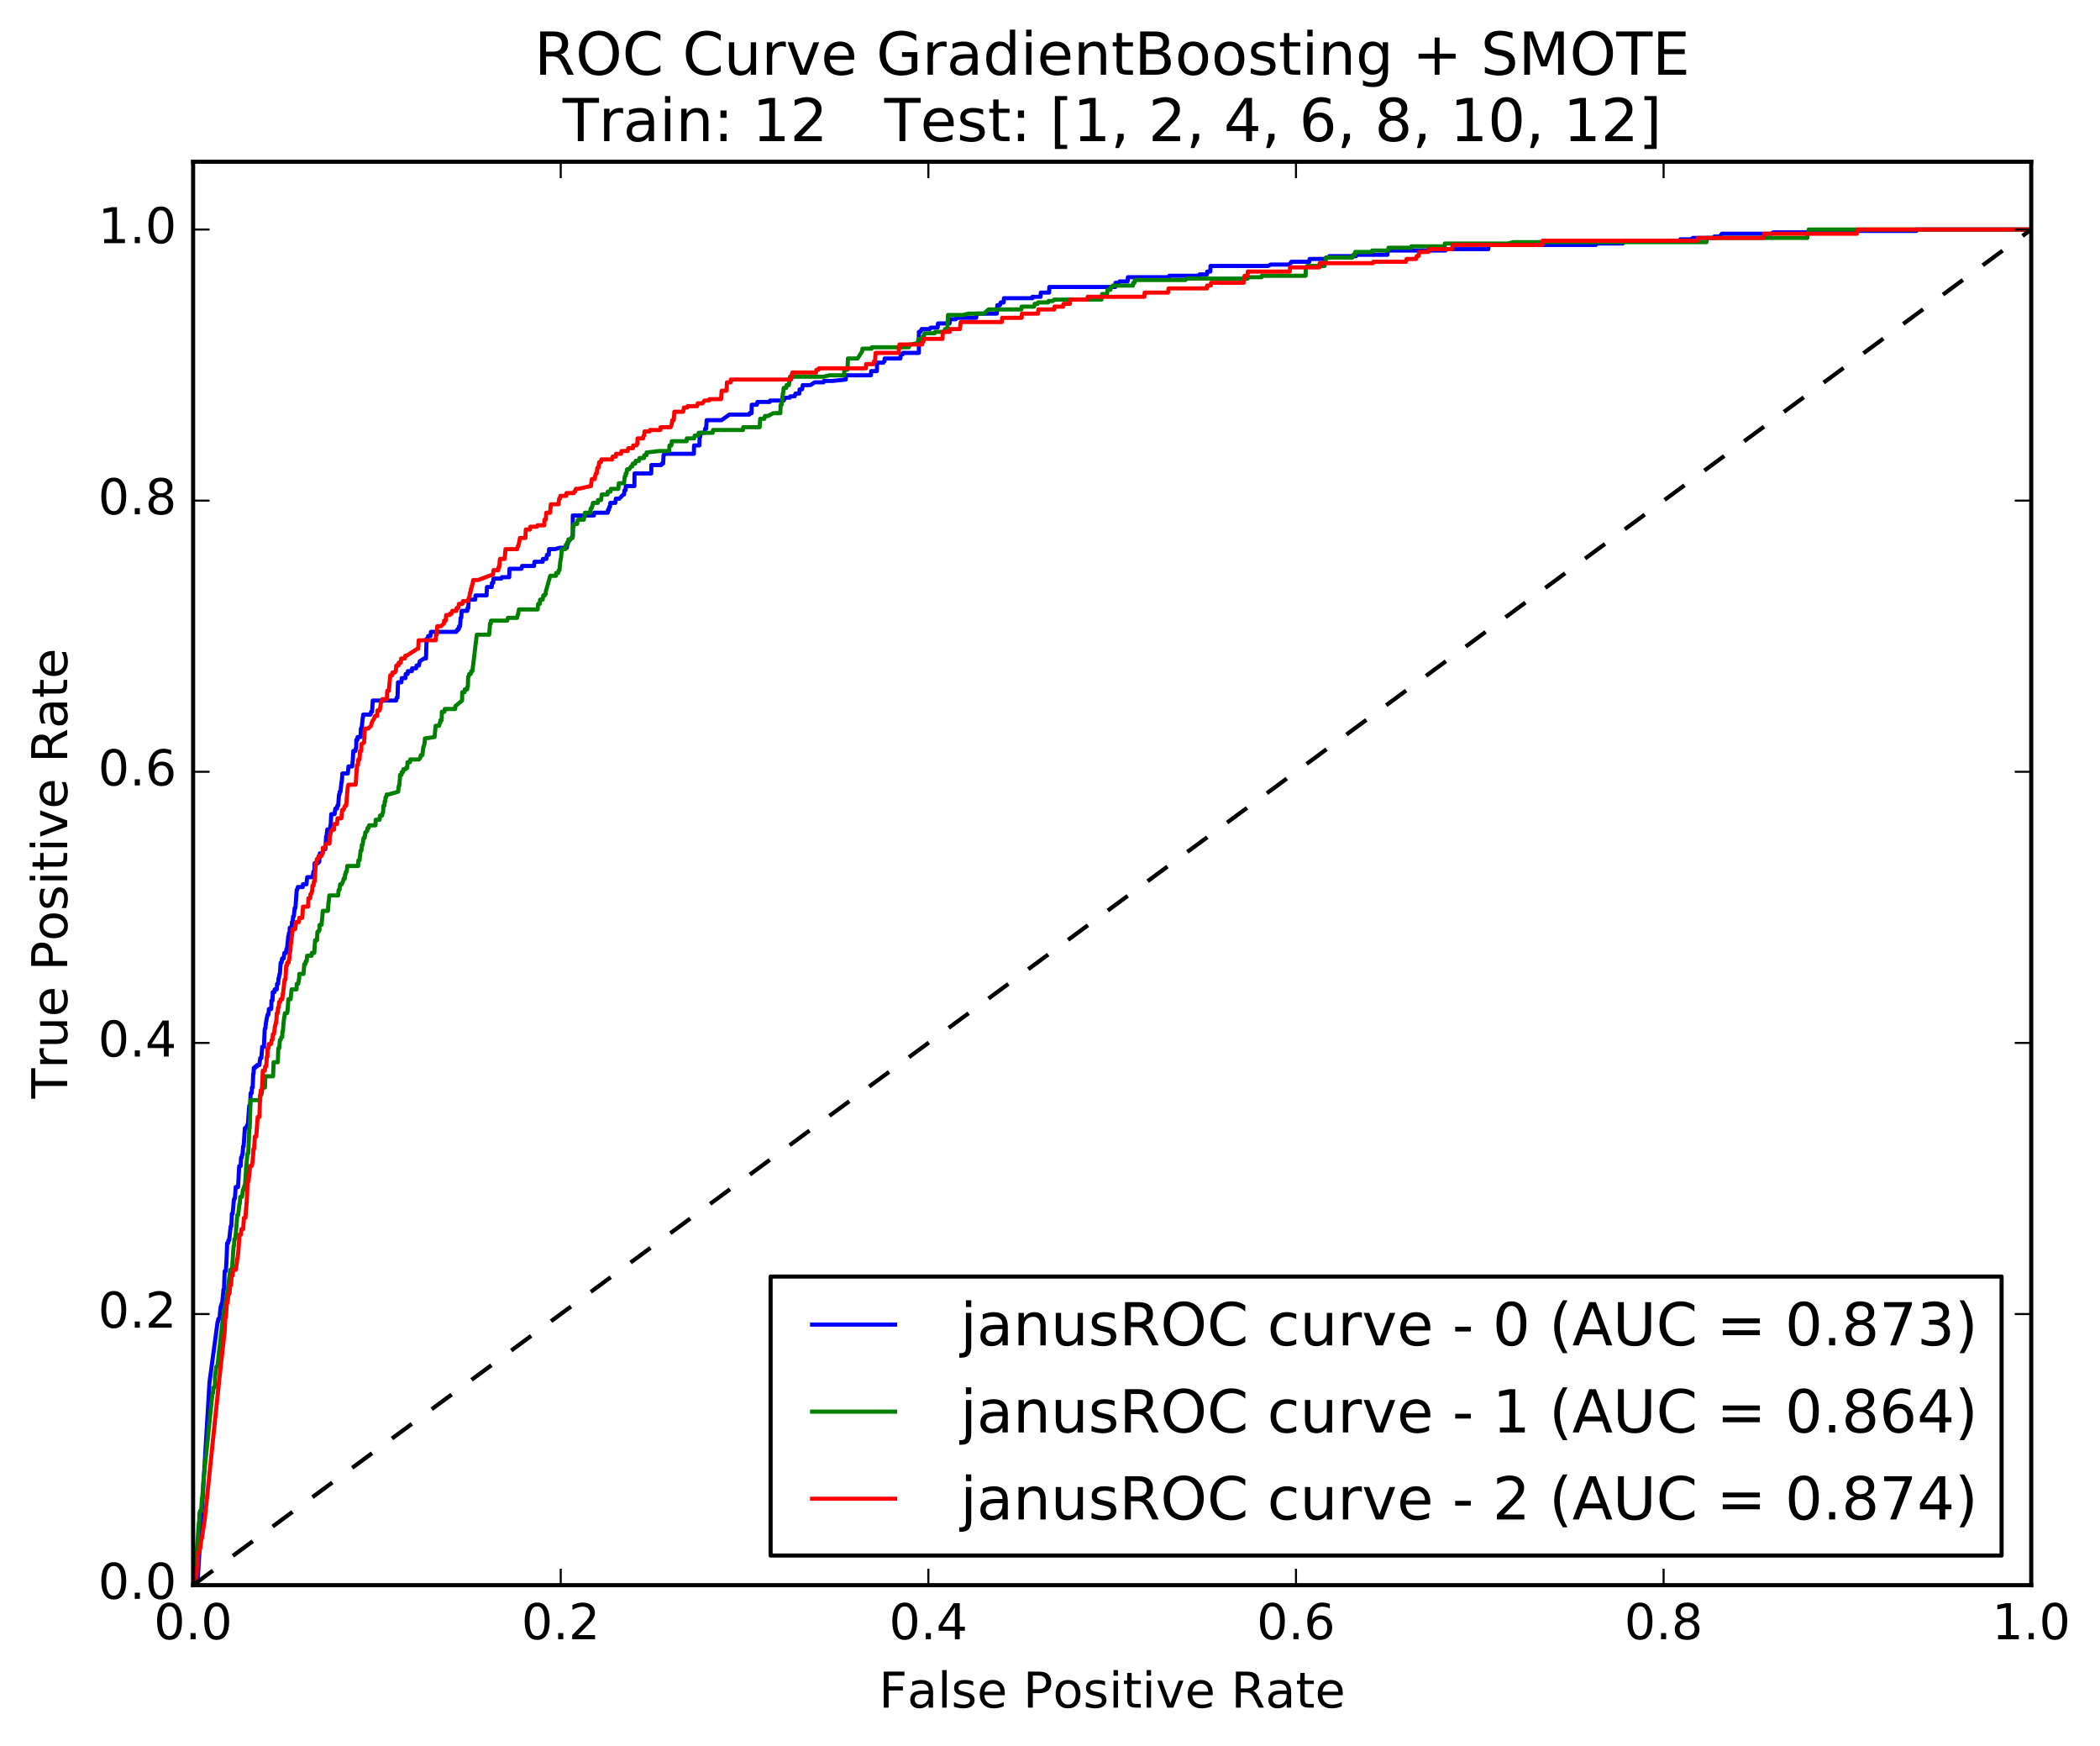 <?xml version="1.0" encoding="utf-8" standalone="no"?>
<!DOCTYPE svg PUBLIC "-//W3C//DTD SVG 1.1//EN"
  "http://www.w3.org/Graphics/SVG/1.1/DTD/svg11.dtd">
<!-- Created with matplotlib (http://matplotlib.org/) -->
<svg height="424pt" version="1.1" viewBox="0 0 510 424" width="510pt" xmlns="http://www.w3.org/2000/svg" xmlns:xlink="http://www.w3.org/1999/xlink">
 <defs>
  <style type="text/css">
*{stroke-linecap:butt;stroke-linejoin:round;stroke-miterlimit:100000;}
  </style>
 </defs>
 <g id="figure_1">
  <g id="patch_1">
   <path d="M 0 424.294 
L 510.039 424.294 
L 510.039 0 
L 0 0 
z
" style="fill:#ffffff;"/>
  </g>
  <g id="axes_1">
   <g id="patch_2">
    <path d="M 46.898 384.867 
L 493.298 384.867 
L 493.298 39.267 
L 46.898 39.267 
z
" style="fill:#ffffff;"/>
   </g>
   <g id="line2d_1">
    <path clip-path="url(#p7ebbe87c72)" d="M 46.898 384.867 
L 47.588 384.867 
L 47.696 384.186 
L 47.816 384.186 
L 47.924 383.165 
L 48.045 383.165 
L 50.891 335.512 
L 52.855 320.876 
L 52.975 320.876 
L 53.023 320.195 
L 53.323 320.195 
L 53.419 318.834 
L 53.618 317.132 
L 53.708 317.132 
L 53.846 316.451 
L 53.966 316.451 
L 54.284 313.047 
L 54.404 313.047 
L 54.524 309.644 
L 54.579 308.623 
L 54.819 308.623 
L 54.945 307.261 
L 55.041 305.219 
L 55.173 301.815 
L 55.413 301.815 
L 55.473 301.134 
L 55.654 301.134 
L 56.026 297.731 
L 56.176 297.731 
L 56.32 294.667 
L 56.5 294.667 
L 56.813 291.263 
L 56.873 291.263 
L 56.933 290.923 
L 57.053 290.923 
L 57.245 288.2 
L 57.815 288.2 
L 58.098 283.094 
L 58.458 283.094 
L 58.542 281.052 
L 58.722 281.052 
L 58.77 280.371 
L 58.89 280.371 
L 59.047 278.329 
L 59.167 278.329 
L 59.473 273.904 
L 59.863 273.904 
L 60.001 273.224 
L 60.182 273.224 
L 60.53 268.458 
L 60.74 268.458 
L 60.872 265.395 
L 61.143 265.395 
L 61.179 264.033 
L 61.359 264.033 
L 61.503 260.63 
L 61.593 260.63 
L 61.629 259.268 
L 61.959 259.268 
L 62.019 258.928 
L 62.38 258.928 
L 62.44 258.587 
L 62.98 258.587 
L 63.202 256.886 
L 63.473 256.886 
L 63.677 254.163 
L 64.097 254.163 
L 64.277 250.078 
L 64.337 249.738 
L 64.458 249.738 
L 64.566 248.376 
L 64.986 246.334 
L 65.196 246.334 
L 65.322 244.972 
L 65.863 244.972 
L 65.929 242.93 
L 66.169 242.93 
L 66.235 240.888 
L 66.656 240.888 
L 66.704 240.207 
L 67.214 240.207 
L 67.31 238.846 
L 67.55 238.846 
L 67.646 237.484 
L 67.737 237.484 
L 67.881 236.463 
L 67.971 236.463 
L 68.157 233.74 
L 68.367 233.74 
L 68.511 232.719 
L 68.902 232.719 
L 69.058 231.357 
L 69.448 231.357 
L 69.586 230.336 
L 69.706 230.336 
L 70.019 227.273 
L 70.109 227.273 
L 70.157 226.592 
L 70.337 226.592 
L 70.373 225.231 
L 70.853 225.231 
L 70.901 223.869 
L 71.082 223.869 
L 71.178 222.508 
L 71.358 222.508 
L 71.562 220.465 
L 71.742 220.465 
L 72.067 216.04 
L 72.187 216.04 
L 72.331 215.36 
L 73.532 215.36 
L 73.58 214.679 
L 74.421 214.679 
L 74.607 212.977 
L 75.928 212.977 
L 76.12 211.616 
L 76.36 211.616 
L 76.42 209.573 
L 77.231 209.573 
L 77.351 209.233 
L 77.531 209.233 
L 77.676 207.191 
L 78.366 207.191 
L 78.438 206.17 
L 79.009 206.17 
L 79.207 203.106 
L 79.297 203.106 
L 79.483 201.404 
L 80.084 201.404 
L 80.246 200.383 
L 80.306 200.383 
L 80.45 197.66 
L 81.261 197.66 
L 81.447 196.299 
L 81.867 196.299 
L 81.916 195.618 
L 82.126 195.618 
L 82.336 192.895 
L 82.456 192.895 
L 82.504 192.214 
L 82.684 192.214 
L 82.948 189.832 
L 83.009 189.832 
L 83.153 187.789 
L 84.474 187.789 
L 84.63 186.087 
L 85.531 186.087 
L 85.681 184.386 
L 85.795 182.343 
L 86.306 182.343 
L 86.414 181.663 
L 86.504 181.663 
L 86.54 179.62 
L 86.81 179.62 
L 86.858 178.94 
L 87.579 178.94 
L 87.633 176.897 
L 87.813 176.897 
L 88.107 174.174 
L 88.167 174.174 
L 88.215 173.494 
L 89.987 173.494 
L 90.125 172.813 
L 90.365 172.813 
L 90.527 170.09 
L 96.203 170.09 
L 96.311 169.409 
L 96.521 169.409 
L 96.569 168.728 
L 96.653 165.665 
L 97.494 165.665 
L 97.554 164.644 
L 98.455 164.644 
L 98.533 163.623 
L 99.013 163.623 
L 99.061 162.942 
L 100.022 162.942 
L 100.076 162.261 
L 101.067 162.261 
L 101.175 161.58 
L 101.746 161.58 
L 101.92 160.559 
L 102.971 159.879 
L 103.451 159.879 
L 103.607 155.113 
L 103.848 155.113 
L 103.986 154.433 
L 104.526 154.433 
L 104.658 153.411 
L 110.784 153.411 
L 110.874 153.071 
L 111.114 153.071 
L 111.138 152.731 
L 111.438 152.731 
L 111.487 152.05 
L 111.727 152.05 
L 111.871 150.008 
L 112.021 150.008 
L 112.117 148.306 
L 113.498 148.306 
L 113.546 147.625 
L 113.727 147.625 
L 113.823 145.583 
L 115.414 145.583 
L 115.486 144.562 
L 118.159 144.562 
L 118.273 142.519 
L 119.414 142.519 
L 119.486 141.498 
L 119.786 141.498 
L 119.858 140.477 
L 121.75 140.477 
L 121.894 140.137 
L 123.666 140.137 
L 123.738 138.095 
L 126.65 138.095 
L 126.789 137.414 
L 129.701 137.414 
L 129.809 136.393 
L 131.791 136.393 
L 131.839 135.712 
L 132.68 135.712 
L 132.842 134.691 
L 133.262 134.691 
L 133.359 133.329 
L 134.74 133.329 
L 135.971 132.989 
L 137.652 132.989 
L 137.821 131.968 
L 137.911 131.968 
L 138.001 131.627 
L 139.022 130.266 
L 139.112 130.266 
L 139.112 125.16 
L 139.202 125.16 
L 144.216 125.16 
L 144.325 124.48 
L 147.598 124.48 
L 147.646 123.799 
L 147.886 123.799 
L 147.94 123.118 
L 148.12 123.118 
L 148.228 122.097 
L 149.429 122.097 
L 149.561 121.076 
L 150.402 121.076 
L 151.363 120.055 
L 151.543 120.055 
L 151.675 119.034 
L 151.915 119.034 
L 151.994 118.012 
L 154.065 118.012 
L 154.101 114.949 
L 158.155 114.949 
L 158.191 112.907 
L 160.593 112.907 
L 160.708 112.566 
L 161.038 112.566 
L 161.152 110.524 
L 161.242 110.524 
L 161.302 110.184 
L 168.509 110.184 
L 168.563 108.142 
L 169.854 108.142 
L 169.908 106.099 
L 170.028 106.099 
L 170.19 105.078 
L 171.121 105.078 
L 171.253 104.057 
L 171.493 104.057 
L 171.619 102.015 
L 175.223 102.015 
L 177.145 100.653 
L 181.979 100.653 
L 182.039 100.313 
L 182.519 100.313 
L 182.555 98.271 
L 183.817 98.271 
L 183.955 97.59 
L 186.927 97.59 
L 186.988 97.25 
L 190.351 97.25 
L 190.579 96.569 
L 191.78 96.569 
L 191.93 96.228 
L 193.011 96.228 
L 193.179 95.548 
L 194.14 95.548 
L 194.188 94.527 
L 194.789 94.527 
L 194.951 93.505 
L 196.782 93.505 
L 197.894 92.825 
L 199.995 92.825 
L 200.08 92.484 
L 202.211 92.484 
L 205.394 92.144 
L 205.466 91.123 
L 211.502 91.123 
L 211.574 90.102 
L 212.955 90.102 
L 213.009 88.059 
L 214.541 88.059 
L 214.655 87.719 
L 214.805 87.719 
L 214.853 87.038 
L 218.666 87.038 
L 218.775 86.017 
L 219.225 86.017 
L 219.315 85.677 
L 223.159 85.677 
L 223.159 80.571 
L 223.519 80.571 
L 223.633 80.231 
L 223.783 80.231 
L 223.837 79.89 
L 225.813 79.89 
L 225.987 79.55 
L 227.699 79.55 
L 227.807 78.529 
L 230.599 78.529 
L 230.707 77.508 
L 232.149 77.508 
L 232.203 77.167 
L 237.067 77.167 
L 237.175 76.146 
L 242.07 76.146 
L 242.214 74.104 
L 242.845 74.104 
L 243.019 73.423 
L 243.739 73.423 
L 243.811 72.402 
L 250.718 72.402 
L 250.742 72.062 
L 252.694 72.062 
L 252.766 71.041 
L 254.777 71.041 
L 254.844 69.679 
L 270.842 69.679 
L 270.914 68.658 
L 271.755 68.658 
L 271.899 68.318 
L 273.851 68.318 
L 273.923 67.297 
L 283.874 67.297 
L 283.958 66.956 
L 291.171 66.956 
L 291.315 66.616 
L 293.099 66.616 
L 293.177 65.935 
L 293.927 65.935 
L 293.993 64.573 
L 307.986 64.573 
L 308.557 64.233 
L 313.151 64.233 
L 313.325 63.893 
L 313.475 63.893 
L 313.619 63.552 
L 317.973 63.552 
L 318.051 62.872 
L 321.985 62.872 
L 322.159 62.531 
L 322.73 62.531 
L 322.814 62.191 
L 329.33 62.191 
L 329.444 61.85 
L 336.951 61.85 
L 336.999 60.829 
L 351.051 60.829 
L 351.166 60.489 
L 361.435 60.489 
L 361.507 59.468 
L 387.541 59.468 
L 387.685 59.127 
L 394.081 59.127 
L 394.225 58.787 
L 394.405 58.787 
L 394.549 58.447 
L 408.008 58.447 
L 408.062 58.106 
L 410.704 58.106 
L 411.118 57.766 
L 416.283 57.766 
L 416.343 57.426 
L 417.694 57.426 
L 418.163 56.745 
L 430.174 56.745 
L 430.684 56.404 
L 442.245 56.404 
L 442.329 56.064 
L 465.42 56.064 
L 465.51 55.724 
L 493.298 55.724 
L 493.298 55.724 
" style="fill:none;stroke:#0000ff;stroke-linecap:square;"/>
   </g>
   <g id="line2d_2">
    <path clip-path="url(#p7ebbe87c72)" d="M 46.898 384.867 
L 46.988 384.186 
L 47.168 380.782 
L 47.336 378.059 
L 47.696 378.059 
L 48.309 369.55 
L 48.399 369.55 
L 48.435 367.507 
L 48.597 366.827 
L 48.867 366.827 
L 49.041 363.763 
L 49.132 363.763 
L 49.42 359.338 
L 51.606 338.235 
L 51.726 338.235 
L 51.846 336.874 
L 52.086 336.874 
L 52.206 336.193 
L 52.23 334.151 
L 52.561 331.768 
L 52.801 331.768 
L 54.2 319.515 
L 54.29 319.515 
L 54.53 317.472 
L 54.621 317.472 
L 54.861 315.77 
L 54.951 315.77 
L 55.065 314.409 
L 55.155 314.409 
L 55.305 313.047 
L 55.936 308.282 
L 56.296 308.282 
L 56.416 307.261 
L 56.596 304.538 
L 56.734 302.496 
L 56.825 302.496 
L 56.945 300.794 
L 57.125 300.794 
L 57.275 299.432 
L 57.629 295.008 
L 57.84 295.008 
L 58.14 292.285 
L 58.23 292.285 
L 58.35 290.583 
L 58.77 290.583 
L 59.005 288.881 
L 59.125 288.881 
L 59.233 288.2 
L 59.323 288.2 
L 59.383 287.86 
L 59.503 287.86 
L 59.761 283.775 
L 60.11 280.031 
L 60.29 280.031 
L 60.548 273.904 
L 60.638 273.904 
L 60.854 267.097 
L 63.196 267.097 
L 63.232 265.735 
L 63.503 265.735 
L 63.713 264.033 
L 64.343 264.033 
L 64.428 261.31 
L 66.319 261.31 
L 66.445 257.907 
L 67.466 257.907 
L 67.598 254.503 
L 67.809 254.503 
L 67.983 252.461 
L 68.163 252.461 
L 68.343 251.78 
L 68.553 251.78 
L 68.589 250.418 
L 68.709 250.418 
L 68.89 248.036 
L 69.19 245.994 
L 69.7 245.994 
L 69.82 245.653 
L 70.037 242.59 
L 70.577 242.59 
L 70.817 240.207 
L 72.018 240.207 
L 72.079 238.846 
L 72.439 238.846 
L 72.589 237.824 
L 72.649 237.824 
L 72.685 236.463 
L 73.706 236.463 
L 73.904 234.08 
L 74.174 234.08 
L 74.234 233.4 
L 74.475 233.4 
L 74.595 232.038 
L 75.676 232.038 
L 75.724 231.357 
L 76.324 231.357 
L 76.451 229.315 
L 76.523 228.294 
L 76.973 228.294 
L 77.093 226.252 
L 77.333 226.252 
L 77.393 225.911 
L 77.574 225.911 
L 77.634 224.55 
L 78.084 224.55 
L 78.408 221.146 
L 79.639 221.146 
L 79.766 219.104 
L 79.826 219.104 
L 79.976 217.402 
L 82.108 217.402 
L 82.246 216.04 
L 82.456 216.04 
L 82.624 214.679 
L 83.015 214.679 
L 83.267 213.998 
L 83.327 213.998 
L 83.459 213.317 
L 83.741 213.317 
L 83.789 212.296 
L 83.909 212.296 
L 84.029 211.616 
L 84.21 211.616 
L 84.336 210.254 
L 86.978 210.254 
L 87.026 208.893 
L 87.326 208.893 
L 87.579 206.51 
L 87.789 206.51 
L 87.879 205.148 
L 88.059 205.148 
L 88.293 203.447 
L 88.564 203.447 
L 88.72 202.085 
L 88.93 202.085 
L 89.08 201.745 
L 89.2 201.745 
L 89.248 201.064 
L 89.488 201.064 
L 89.639 200.383 
L 91.2 200.383 
L 91.236 199.022 
L 92.197 199.022 
L 92.287 198.001 
L 92.797 198.001 
L 92.936 197.32 
L 92.996 197.32 
L 93.056 196.979 
L 93.116 195.618 
L 93.356 195.618 
L 93.416 194.597 
L 93.536 194.597 
L 93.644 193.576 
L 93.794 193.576 
L 93.914 192.895 
L 94.365 192.895 
L 96.707 192.214 
L 96.833 190.853 
L 96.953 190.853 
L 97.109 189.151 
L 97.157 188.13 
L 97.518 188.13 
L 97.566 187.449 
L 97.896 187.449 
L 97.944 186.768 
L 98.485 186.768 
L 98.605 186.428 
L 98.905 186.428 
L 98.965 185.066 
L 99.566 185.066 
L 99.614 184.386 
L 101.746 184.386 
L 102.046 184.045 
L 102.178 183.364 
L 102.568 183.364 
L 102.827 181.322 
L 102.887 181.322 
L 103.037 180.641 
L 103.097 180.641 
L 103.193 179.28 
L 103.283 179.28 
L 105.535 178.94 
L 105.799 176.217 
L 106.64 176.217 
L 106.79 175.536 
L 106.91 175.536 
L 106.958 174.855 
L 107.259 174.855 
L 107.313 172.813 
L 107.913 172.813 
L 108.021 172.132 
L 110.544 172.132 
L 110.592 171.451 
L 112.213 170.09 
L 112.267 168.048 
L 112.838 168.048 
L 112.886 167.367 
L 113.456 167.367 
L 113.504 166.686 
L 113.624 166.686 
L 113.703 164.303 
L 113.823 164.303 
L 113.961 163.623 
L 114.321 163.623 
L 114.453 162.942 
L 114.723 162.942 
L 115.798 154.092 
L 118.801 154.092 
L 119.011 151.369 
L 119.222 151.369 
L 119.27 150.688 
L 123.173 150.688 
L 123.353 150.008 
L 125.575 150.008 
L 125.696 149.327 
L 125.786 149.327 
L 125.948 148.306 
L 126.038 147.965 
L 130.572 147.965 
L 130.698 146.604 
L 131.118 146.604 
L 131.167 145.583 
L 131.797 145.583 
L 131.947 144.562 
L 132.308 144.562 
L 132.398 144.221 
L 132.518 144.221 
L 132.566 143.541 
L 133.635 139.796 
L 135.016 139.796 
L 135.064 139.116 
L 135.575 139.116 
L 135.695 138.435 
L 135.875 138.435 
L 136.055 136.393 
L 136.265 135.372 
L 136.445 133.329 
L 137.286 133.329 
L 137.394 132.308 
L 137.664 132.308 
L 137.773 131.627 
L 138.013 131.627 
L 138.061 130.947 
L 138.541 130.947 
L 138.872 130.606 
L 139.052 130.606 
L 139.154 127.883 
L 139.304 127.883 
L 139.352 127.203 
L 140.163 127.203 
L 140.325 126.181 
L 141.796 126.181 
L 141.868 125.501 
L 141.988 125.501 
L 142.048 124.48 
L 143.37 124.48 
L 143.442 123.458 
L 143.652 123.458 
L 143.832 122.778 
L 143.892 122.778 
L 144 122.097 
L 145.171 122.097 
L 145.219 121.416 
L 145.97 121.416 
L 146.156 120.055 
L 147.537 120.055 
L 147.586 119.374 
L 148.246 119.374 
L 148.366 118.693 
L 150.168 118.693 
L 150.288 117.332 
L 151.549 117.332 
L 151.729 115.63 
L 151.909 115.63 
L 151.97 114.949 
L 152.15 114.949 
L 152.3 113.928 
L 152.81 113.928 
L 153.231 113.247 
L 153.531 113.247 
L 153.669 112.566 
L 154.27 112.566 
L 154.378 111.886 
L 155.188 111.886 
L 155.297 111.205 
L 156.408 111.205 
L 156.48 110.524 
L 156.99 110.524 
L 157.038 109.843 
L 157.158 109.843 
L 160.161 109.503 
L 162.503 109.503 
L 162.593 108.142 
L 163.044 108.142 
L 163.152 107.12 
L 166.755 107.12 
L 166.803 106.44 
L 168.575 106.44 
L 168.713 105.759 
L 169.554 105.759 
L 169.674 105.078 
L 173.097 105.078 
L 173.157 104.397 
L 180.454 104.397 
L 180.502 103.717 
L 184.495 103.717 
L 184.621 101.674 
L 185.642 101.674 
L 185.78 100.994 
L 186.531 100.994 
L 187.792 100.313 
L 189.504 100.313 
L 189.594 98.271 
L 189.834 98.271 
L 190.122 95.548 
L 190.182 95.548 
L 190.339 94.186 
L 190.939 94.186 
L 191.011 93.505 
L 191.582 93.505 
L 191.858 91.463 
L 200.025 91.463 
L 201.407 91.123 
L 204.98 91.123 
L 205.076 89.761 
L 205.827 89.761 
L 205.929 87.038 
L 208.277 87.038 
L 209.358 85.336 
L 209.448 84.656 
L 211.67 84.656 
L 211.73 84.315 
L 220.708 84.315 
L 220.901 83.635 
L 221.321 83.635 
L 222.762 83.294 
L 222.852 83.294 
L 223.063 82.273 
L 224.083 82.273 
L 224.156 81.592 
L 224.396 81.592 
L 224.534 80.912 
L 226.996 80.912 
L 227.11 80.571 
L 229.392 80.571 
L 229.512 79.89 
L 230.083 79.89 
L 230.233 76.487 
L 233.806 76.487 
L 235.188 76.146 
L 238.941 76.146 
L 240.082 75.125 
L 248.039 75.125 
L 248.111 74.444 
L 251.144 74.444 
L 251.282 73.764 
L 252.033 73.764 
L 252.087 73.423 
L 254.579 73.423 
L 254.633 73.083 
L 255.684 73.083 
L 256.015 72.743 
L 267.509 72.743 
L 267.653 71.381 
L 268.824 71.381 
L 268.992 70.36 
L 269.683 70.36 
L 269.755 69.679 
L 270.146 69.679 
L 270.26 69.339 
L 275.154 69.339 
L 275.202 68.658 
L 275.502 68.658 
L 275.641 67.977 
L 287.922 67.977 
L 288.162 67.637 
L 303.026 67.637 
L 303.17 67.297 
L 306.383 67.297 
L 306.437 66.956 
L 317.078 66.956 
L 317.132 64.914 
L 317.373 64.914 
L 317.433 64.573 
L 321.667 64.573 
L 321.739 63.552 
L 321.919 63.552 
L 322.027 62.531 
L 328.483 62.531 
L 328.651 61.85 
L 329.071 61.85 
L 329.119 61.17 
L 333.173 61.17 
L 333.233 60.829 
L 337.107 60.829 
L 337.215 60.149 
L 342.68 60.149 
L 342.74 59.808 
L 350.847 59.808 
L 350.895 59.127 
L 366.263 59.127 
L 367.495 58.787 
L 414.451 58.787 
L 414.499 57.766 
L 438.912 57.766 
L 438.96 56.745 
L 439.2 56.745 
L 439.248 55.724 
L 493.298 55.724 
L 493.298 55.724 
" style="fill:none;stroke:#008000;stroke-linecap:square;"/>
   </g>
   <g id="line2d_3">
    <path clip-path="url(#p7ebbe87c72)" d="M 46.898 384.867 
L 47.258 384.867 
L 47.384 383.505 
L 47.546 382.484 
L 47.726 382.484 
L 47.852 380.442 
L 48.003 380.442 
L 48.063 377.038 
L 48.333 377.038 
L 48.495 376.017 
L 48.615 376.017 
L 48.909 373.634 
L 48.999 373.634 
L 49.762 368.529 
L 53.221 335.172 
L 54.597 322.918 
L 54.717 319.855 
L 54.867 319.855 
L 55.065 316.451 
L 55.215 316.451 
L 55.473 314.409 
L 55.744 314.069 
L 55.852 312.026 
L 56.122 312.026 
L 56.248 309.644 
L 56.518 309.644 
L 56.578 308.282 
L 57.269 308.282 
L 57.479 306.921 
L 57.629 305.559 
L 57.689 305.559 
L 57.84 304.198 
L 57.93 303.177 
L 58.17 299.773 
L 58.5 299.773 
L 58.638 298.411 
L 59.059 298.411 
L 59.239 295.688 
L 59.599 295.688 
L 59.809 292.965 
L 59.935 291.604 
L 60.146 286.839 
L 60.356 286.839 
L 60.524 285.137 
L 60.584 285.137 
L 60.698 283.094 
L 61.149 283.094 
L 61.287 282.414 
L 61.491 280.371 
L 61.527 279.01 
L 61.707 279.01 
L 61.899 275.947 
L 62.23 275.947 
L 62.584 271.181 
L 63.004 271.181 
L 63.166 266.076 
L 63.256 266.076 
L 63.353 264.714 
L 63.623 264.714 
L 63.827 259.949 
L 64.307 259.949 
L 64.397 258.928 
L 64.668 258.928 
L 64.8 256.545 
L 64.95 256.545 
L 64.974 254.503 
L 65.214 254.503 
L 65.286 253.482 
L 65.827 253.482 
L 65.989 252.461 
L 66.169 252.461 
L 66.265 251.099 
L 66.535 251.099 
L 66.782 249.057 
L 66.842 249.057 
L 66.974 248.376 
L 67.064 248.376 
L 67.244 245.994 
L 67.424 245.994 
L 67.52 244.632 
L 67.701 244.632 
L 67.791 243.27 
L 68.061 243.27 
L 68.169 242.59 
L 68.559 242.59 
L 68.685 241.228 
L 68.745 241.228 
L 69.118 237.824 
L 69.328 237.824 
L 69.508 234.421 
L 69.688 234.421 
L 69.748 233.74 
L 70.079 233.74 
L 70.127 233.059 
L 70.247 233.059 
L 70.343 231.698 
L 70.523 230.677 
L 70.637 228.975 
L 70.727 228.975 
L 70.901 226.932 
L 70.961 226.932 
L 71.058 225.571 
L 71.688 225.571 
L 71.904 223.869 
L 72.595 223.869 
L 72.685 222.848 
L 73.406 222.848 
L 73.586 220.125 
L 74.817 220.125 
L 74.913 218.083 
L 75.333 218.083 
L 75.406 217.062 
L 75.586 217.062 
L 75.736 216.381 
L 75.826 216.381 
L 75.88 215.019 
L 76.15 215.019 
L 76.24 213.998 
L 76.451 213.998 
L 76.649 209.914 
L 76.709 209.914 
L 76.973 208.552 
L 77.213 208.552 
L 77.351 207.871 
L 78.042 207.871 
L 78.222 207.191 
L 78.372 207.191 
L 78.408 205.829 
L 78.979 205.829 
L 79.117 205.148 
L 79.267 204.808 
L 80.018 204.808 
L 80.102 202.766 
L 80.222 202.766 
L 80.354 201.745 
L 80.534 201.745 
L 80.684 201.404 
L 81.135 201.404 
L 81.195 200.043 
L 81.855 200.043 
L 81.97 198.681 
L 82.9 198.681 
L 83.027 197.32 
L 83.087 196.639 
L 83.417 196.639 
L 83.807 195.618 
L 84.077 195.618 
L 84.438 191.193 
L 84.618 190.512 
L 86.36 190.512 
L 86.45 189.491 
L 86.69 185.747 
L 86.93 185.747 
L 87.02 184.386 
L 87.32 184.386 
L 87.429 182.343 
L 87.729 182.343 
L 87.789 180.641 
L 88.419 180.301 
L 88.618 176.897 
L 89.398 176.897 
L 90.119 176.217 
L 90.257 175.536 
L 90.317 175.536 
L 90.377 175.195 
L 90.828 174.515 
L 91.068 173.834 
L 91.578 173.834 
L 91.686 172.472 
L 92.197 172.472 
L 92.347 171.792 
L 92.527 170.43 
L 92.707 170.43 
L 92.815 169.749 
L 93.957 169.749 
L 94.047 167.707 
L 94.437 167.707 
L 94.779 163.963 
L 95.23 163.963 
L 95.29 163.282 
L 95.89 163.282 
L 96.01 162.942 
L 96.13 162.942 
L 96.245 161.58 
L 96.785 161.58 
L 96.833 160.9 
L 97.344 160.9 
L 97.416 159.879 
L 98.316 159.879 
L 98.437 159.198 
L 98.767 159.198 
L 101.379 157.496 
L 101.559 157.496 
L 101.686 155.454 
L 105.799 155.454 
L 105.889 154.092 
L 106.07 154.092 
L 106.196 152.05 
L 107.066 152.05 
L 107.817 151.369 
L 107.865 150.688 
L 108.256 150.688 
L 108.352 149.327 
L 109.222 149.327 
L 109.283 148.987 
L 109.673 148.987 
L 109.853 148.306 
L 110.844 148.306 
L 110.904 147.625 
L 111.294 147.625 
L 111.475 146.604 
L 112.315 146.604 
L 112.423 145.923 
L 113.624 145.923 
L 113.955 144.902 
L 114.015 144.902 
L 114.147 143.881 
L 114.267 143.881 
L 114.399 142.86 
L 114.489 142.86 
L 114.597 142.179 
L 114.687 142.179 
L 114.928 140.818 
L 116.129 140.818 
L 119.732 139.456 
L 119.864 138.435 
L 121.005 138.435 
L 121.053 137.754 
L 121.233 137.754 
L 121.414 135.712 
L 122.555 135.712 
L 122.765 133.329 
L 125.587 133.329 
L 125.726 132.649 
L 125.846 132.649 
L 126.008 131.968 
L 126.098 131.627 
L 126.278 130.606 
L 127.599 130.606 
L 127.689 128.564 
L 128.68 128.564 
L 128.788 127.883 
L 130.41 127.883 
L 130.53 127.543 
L 132.181 127.543 
L 132.217 126.181 
L 132.548 126.181 
L 132.668 124.48 
L 133.599 124.48 
L 133.779 122.437 
L 135.641 122.437 
L 135.797 121.076 
L 135.977 121.076 
L 136.085 120.395 
L 137.526 120.395 
L 137.574 119.714 
L 139.346 119.714 
L 139.436 119.374 
L 139.646 119.374 
L 139.826 118.693 
L 140.487 118.693 
L 143.43 118.012 
L 143.52 118.012 
L 143.73 116.311 
L 144.451 116.311 
L 144.499 115.63 
L 144.739 114.949 
L 144.919 114.949 
L 145.069 113.588 
L 145.339 113.588 
L 145.52 112.226 
L 145.94 112.226 
L 146.048 111.545 
L 148.661 111.545 
L 148.769 110.865 
L 149.549 110.865 
L 149.597 110.184 
L 150.828 110.184 
L 150.949 109.503 
L 152.42 109.503 
L 152.582 108.822 
L 153.723 108.822 
L 153.771 108.142 
L 154.552 108.142 
L 154.672 107.801 
L 154.792 107.801 
L 154.828 106.44 
L 156.179 106.44 
L 156.299 105.759 
L 156.45 105.759 
L 156.54 104.738 
L 157.771 104.738 
L 157.831 104.397 
L 160.383 104.397 
L 160.431 103.717 
L 162.863 103.717 
L 163.134 103.036 
L 163.266 102.015 
L 163.626 102.015 
L 163.77 99.973 
L 165.902 99.973 
L 166.106 98.951 
L 166.875 98.951 
L 167.019 98.611 
L 169.301 98.611 
L 169.44 97.93 
L 170.611 97.93 
L 171.091 97.25 
L 172.202 97.25 
L 172.292 96.909 
L 175.115 96.909 
L 175.259 94.867 
L 176.46 94.867 
L 176.55 92.825 
L 177.451 92.825 
L 177.499 92.144 
L 192.122 92.144 
L 192.254 91.123 
L 192.435 90.442 
L 198.2 90.442 
L 198.29 89.761 
L 198.83 89.761 
L 198.92 89.421 
L 210.271 89.421 
L 210.343 88.4 
L 212.145 88.4 
L 212.253 87.719 
L 212.523 87.719 
L 212.637 85.677 
L 218.252 85.677 
L 218.432 83.635 
L 223.957 83.635 
L 224.095 82.954 
L 224.276 82.954 
L 224.354 82.273 
L 228.888 82.273 
L 228.978 80.571 
L 230.659 80.571 
L 230.707 79.89 
L 233.11 79.89 
L 233.32 78.189 
L 243.295 78.189 
L 243.379 77.167 
L 248.123 77.167 
L 248.195 76.146 
L 252.099 76.146 
L 252.171 75.125 
L 256.045 75.125 
L 256.093 74.444 
L 258.225 74.444 
L 258.285 73.764 
L 259.846 73.764 
L 259.918 72.743 
L 264.002 72.743 
L 264.164 72.062 
L 277.917 72.062 
L 277.989 71.041 
L 283.664 71.041 
L 283.796 70.02 
L 293.105 70.02 
L 293.153 69.339 
L 294.023 69.339 
L 294.113 68.658 
L 302.041 68.658 
L 302.251 66.956 
L 302.972 66.956 
L 303.044 65.935 
L 313.223 65.935 
L 313.295 64.914 
L 320.411 64.914 
L 320.484 63.893 
L 333.455 63.893 
L 333.539 63.552 
L 341.467 63.552 
L 341.605 62.872 
L 343.917 62.872 
L 344.055 62.191 
L 344.506 62.191 
L 344.686 61.17 
L 346.878 61.17 
L 346.998 60.489 
L 352.649 60.489 
L 352.781 59.468 
L 374.569 59.468 
L 374.641 58.447 
L 412.235 58.447 
L 412.313 57.766 
L 428.288 57.766 
L 428.45 56.745 
L 450.941 56.745 
L 451.073 55.724 
L 493.298 55.724 
L 493.298 55.724 
" style="fill:none;stroke:#ff0000;stroke-linecap:square;"/>
   </g>
   <g id="line2d_4">
    <path clip-path="url(#p7ebbe87c72)" d="M 46.898 384.867 
L 493.298 55.724 
" style="fill:none;stroke:#000000;stroke-dasharray:6,6;stroke-dashoffset:0.0;"/>
   </g>
   <g id="patch_3">
    <path d="M 46.898 384.867 
L 493.298 384.867 
" style="fill:none;stroke:#000000;stroke-linecap:square;stroke-linejoin:miter;"/>
   </g>
   <g id="patch_4">
    <path d="M 46.898 384.867 
L 46.898 39.267 
" style="fill:none;stroke:#000000;stroke-linecap:square;stroke-linejoin:miter;"/>
   </g>
   <g id="patch_5">
    <path d="M 46.898 39.267 
L 493.298 39.267 
" style="fill:none;stroke:#000000;stroke-linecap:square;stroke-linejoin:miter;"/>
   </g>
   <g id="patch_6">
    <path d="M 493.298 384.867 
L 493.298 39.267 
" style="fill:none;stroke:#000000;stroke-linecap:square;stroke-linejoin:miter;"/>
   </g>
   <g id="matplotlib.axis_1">
    <g id="xtick_1">
     <g id="line2d_5">
      <defs>
       <path d="M 0 0 
L 0 -4 
" id="m3fe75ee0ba" style="stroke:#000000;stroke-width:0.5;"/>
      </defs>
      <g>
       <use style="stroke:#000000;stroke-width:0.5;" x="46.898" xlink:href="#m3fe75ee0ba" y="384.867"/>
      </g>
     </g>
     <g id="line2d_6">
      <defs>
       <path d="M 0 0 
L 0 4 
" id="m5427951889" style="stroke:#000000;stroke-width:0.5;"/>
      </defs>
      <g>
       <use style="stroke:#000000;stroke-width:0.5;" x="46.898" xlink:href="#m5427951889" y="39.267"/>
      </g>
     </g>
     <g id="text_1">
      <!-- 0.0 -->
      <defs>
       <path d="M 31.781 66.406 
Q 24.172 66.406 20.328 58.906 
Q 16.5 51.422 16.5 36.375 
Q 16.5 21.391 20.328 13.891 
Q 24.172 6.391 31.781 6.391 
Q 39.453 6.391 43.281 13.891 
Q 47.125 21.391 47.125 36.375 
Q 47.125 51.422 43.281 58.906 
Q 39.453 66.406 31.781 66.406 
M 31.781 74.219 
Q 44.047 74.219 50.516 64.516 
Q 56.984 54.828 56.984 36.375 
Q 56.984 17.969 50.516 8.266 
Q 44.047 -1.422 31.781 -1.422 
Q 19.531 -1.422 13.062 8.266 
Q 6.594 17.969 6.594 36.375 
Q 6.594 54.828 13.062 64.516 
Q 19.531 74.219 31.781 74.219 
" id="BitstreamVeraSans-Roman-30"/>
       <path d="M 10.688 12.406 
L 21 12.406 
L 21 0 
L 10.688 0 
z
" id="BitstreamVeraSans-Roman-2e"/>
      </defs>
      <g transform="translate(37.356 397.985)scale(0.12 -0.12)">
       <use xlink:href="#BitstreamVeraSans-Roman-30"/>
       <use x="63.623" xlink:href="#BitstreamVeraSans-Roman-2e"/>
       <use x="95.41" xlink:href="#BitstreamVeraSans-Roman-30"/>
      </g>
     </g>
    </g>
    <g id="xtick_2">
     <g id="line2d_7">
      <g>
       <use style="stroke:#000000;stroke-width:0.5;" x="136.178" xlink:href="#m3fe75ee0ba" y="384.867"/>
      </g>
     </g>
     <g id="line2d_8">
      <g>
       <use style="stroke:#000000;stroke-width:0.5;" x="136.178" xlink:href="#m5427951889" y="39.267"/>
      </g>
     </g>
     <g id="text_2">
      <!-- 0.2 -->
      <defs>
       <path d="M 19.188 8.297 
L 53.609 8.297 
L 53.609 0 
L 7.328 0 
L 7.328 8.297 
Q 12.938 14.109 22.625 23.891 
Q 32.328 33.688 34.812 36.531 
Q 39.547 41.844 41.422 45.531 
Q 43.312 49.219 43.312 52.781 
Q 43.312 58.594 39.234 62.25 
Q 35.156 65.922 28.609 65.922 
Q 23.969 65.922 18.812 64.312 
Q 13.672 62.703 7.812 59.422 
L 7.812 69.391 
Q 13.766 71.781 18.938 73 
Q 24.125 74.219 28.422 74.219 
Q 39.75 74.219 46.484 68.547 
Q 53.219 62.891 53.219 53.422 
Q 53.219 48.922 51.531 44.891 
Q 49.859 40.875 45.406 35.406 
Q 44.188 33.984 37.641 27.219 
Q 31.109 20.453 19.188 8.297 
" id="BitstreamVeraSans-Roman-32"/>
      </defs>
      <g transform="translate(126.636 397.985)scale(0.12 -0.12)">
       <use xlink:href="#BitstreamVeraSans-Roman-30"/>
       <use x="63.623" xlink:href="#BitstreamVeraSans-Roman-2e"/>
       <use x="95.41" xlink:href="#BitstreamVeraSans-Roman-32"/>
      </g>
     </g>
    </g>
    <g id="xtick_3">
     <g id="line2d_9">
      <g>
       <use style="stroke:#000000;stroke-width:0.5;" x="225.458" xlink:href="#m3fe75ee0ba" y="384.867"/>
      </g>
     </g>
     <g id="line2d_10">
      <g>
       <use style="stroke:#000000;stroke-width:0.5;" x="225.458" xlink:href="#m5427951889" y="39.267"/>
      </g>
     </g>
     <g id="text_3">
      <!-- 0.4 -->
      <defs>
       <path d="M 37.797 64.312 
L 12.891 25.391 
L 37.797 25.391 
z
M 35.203 72.906 
L 47.609 72.906 
L 47.609 25.391 
L 58.016 25.391 
L 58.016 17.188 
L 47.609 17.188 
L 47.609 0 
L 37.797 0 
L 37.797 17.188 
L 4.891 17.188 
L 4.891 26.703 
z
" id="BitstreamVeraSans-Roman-34"/>
      </defs>
      <g transform="translate(215.916 397.985)scale(0.12 -0.12)">
       <use xlink:href="#BitstreamVeraSans-Roman-30"/>
       <use x="63.623" xlink:href="#BitstreamVeraSans-Roman-2e"/>
       <use x="95.41" xlink:href="#BitstreamVeraSans-Roman-34"/>
      </g>
     </g>
    </g>
    <g id="xtick_4">
     <g id="line2d_11">
      <g>
       <use style="stroke:#000000;stroke-width:0.5;" x="314.738" xlink:href="#m3fe75ee0ba" y="384.867"/>
      </g>
     </g>
     <g id="line2d_12">
      <g>
       <use style="stroke:#000000;stroke-width:0.5;" x="314.738" xlink:href="#m5427951889" y="39.267"/>
      </g>
     </g>
     <g id="text_4">
      <!-- 0.6 -->
      <defs>
       <path d="M 33.016 40.375 
Q 26.375 40.375 22.484 35.828 
Q 18.609 31.297 18.609 23.391 
Q 18.609 15.531 22.484 10.953 
Q 26.375 6.391 33.016 6.391 
Q 39.656 6.391 43.531 10.953 
Q 47.406 15.531 47.406 23.391 
Q 47.406 31.297 43.531 35.828 
Q 39.656 40.375 33.016 40.375 
M 52.594 71.297 
L 52.594 62.312 
Q 48.875 64.062 45.094 64.984 
Q 41.312 65.922 37.594 65.922 
Q 27.828 65.922 22.672 59.328 
Q 17.531 52.734 16.797 39.406 
Q 19.672 43.656 24.016 45.922 
Q 28.375 48.188 33.594 48.188 
Q 44.578 48.188 50.953 41.516 
Q 57.328 34.859 57.328 23.391 
Q 57.328 12.156 50.688 5.359 
Q 44.047 -1.422 33.016 -1.422 
Q 20.359 -1.422 13.672 8.266 
Q 6.984 17.969 6.984 36.375 
Q 6.984 53.656 15.188 63.938 
Q 23.391 74.219 37.203 74.219 
Q 40.922 74.219 44.703 73.484 
Q 48.484 72.75 52.594 71.297 
" id="BitstreamVeraSans-Roman-36"/>
      </defs>
      <g transform="translate(305.196 397.985)scale(0.12 -0.12)">
       <use xlink:href="#BitstreamVeraSans-Roman-30"/>
       <use x="63.623" xlink:href="#BitstreamVeraSans-Roman-2e"/>
       <use x="95.41" xlink:href="#BitstreamVeraSans-Roman-36"/>
      </g>
     </g>
    </g>
    <g id="xtick_5">
     <g id="line2d_13">
      <g>
       <use style="stroke:#000000;stroke-width:0.5;" x="404.017" xlink:href="#m3fe75ee0ba" y="384.867"/>
      </g>
     </g>
     <g id="line2d_14">
      <g>
       <use style="stroke:#000000;stroke-width:0.5;" x="404.017" xlink:href="#m5427951889" y="39.267"/>
      </g>
     </g>
     <g id="text_5">
      <!-- 0.8 -->
      <defs>
       <path d="M 31.781 34.625 
Q 24.75 34.625 20.719 30.859 
Q 16.703 27.094 16.703 20.516 
Q 16.703 13.922 20.719 10.156 
Q 24.75 6.391 31.781 6.391 
Q 38.812 6.391 42.859 10.172 
Q 46.922 13.969 46.922 20.516 
Q 46.922 27.094 42.891 30.859 
Q 38.875 34.625 31.781 34.625 
M 21.922 38.812 
Q 15.578 40.375 12.031 44.719 
Q 8.5 49.078 8.5 55.328 
Q 8.5 64.062 14.719 69.141 
Q 20.953 74.219 31.781 74.219 
Q 42.672 74.219 48.875 69.141 
Q 55.078 64.062 55.078 55.328 
Q 55.078 49.078 51.531 44.719 
Q 48 40.375 41.703 38.812 
Q 48.828 37.156 52.797 32.312 
Q 56.781 27.484 56.781 20.516 
Q 56.781 9.906 50.312 4.234 
Q 43.844 -1.422 31.781 -1.422 
Q 19.734 -1.422 13.25 4.234 
Q 6.781 9.906 6.781 20.516 
Q 6.781 27.484 10.781 32.312 
Q 14.797 37.156 21.922 38.812 
M 18.312 54.391 
Q 18.312 48.734 21.844 45.562 
Q 25.391 42.391 31.781 42.391 
Q 38.141 42.391 41.719 45.562 
Q 45.312 48.734 45.312 54.391 
Q 45.312 60.062 41.719 63.234 
Q 38.141 66.406 31.781 66.406 
Q 25.391 66.406 21.844 63.234 
Q 18.312 60.062 18.312 54.391 
" id="BitstreamVeraSans-Roman-38"/>
      </defs>
      <g transform="translate(394.476 397.985)scale(0.12 -0.12)">
       <use xlink:href="#BitstreamVeraSans-Roman-30"/>
       <use x="63.623" xlink:href="#BitstreamVeraSans-Roman-2e"/>
       <use x="95.41" xlink:href="#BitstreamVeraSans-Roman-38"/>
      </g>
     </g>
    </g>
    <g id="xtick_6">
     <g id="line2d_15">
      <g>
       <use style="stroke:#000000;stroke-width:0.5;" x="493.298" xlink:href="#m3fe75ee0ba" y="384.867"/>
      </g>
     </g>
     <g id="line2d_16">
      <g>
       <use style="stroke:#000000;stroke-width:0.5;" x="493.298" xlink:href="#m5427951889" y="39.267"/>
      </g>
     </g>
     <g id="text_6">
      <!-- 1.0 -->
      <defs>
       <path d="M 12.406 8.297 
L 28.516 8.297 
L 28.516 63.922 
L 10.984 60.406 
L 10.984 69.391 
L 28.422 72.906 
L 38.281 72.906 
L 38.281 8.297 
L 54.391 8.297 
L 54.391 0 
L 12.406 0 
z
" id="BitstreamVeraSans-Roman-31"/>
      </defs>
      <g transform="translate(483.756 397.985)scale(0.12 -0.12)">
       <use xlink:href="#BitstreamVeraSans-Roman-31"/>
       <use x="63.623" xlink:href="#BitstreamVeraSans-Roman-2e"/>
       <use x="95.41" xlink:href="#BitstreamVeraSans-Roman-30"/>
      </g>
     </g>
    </g>
    <g id="text_7">
     <!-- False Positive Rate -->
     <defs>
      <path d="M 44.281 53.078 
L 44.281 44.578 
Q 40.484 46.531 36.375 47.5 
Q 32.281 48.484 27.875 48.484 
Q 21.188 48.484 17.844 46.438 
Q 14.5 44.391 14.5 40.281 
Q 14.5 37.156 16.891 35.375 
Q 19.281 33.594 26.516 31.984 
L 29.594 31.297 
Q 39.156 29.25 43.188 25.516 
Q 47.219 21.781 47.219 15.094 
Q 47.219 7.469 41.188 3.016 
Q 35.156 -1.422 24.609 -1.422 
Q 20.219 -1.422 15.453 -0.562 
Q 10.688 0.297 5.422 2 
L 5.422 11.281 
Q 10.406 8.688 15.234 7.391 
Q 20.062 6.109 24.812 6.109 
Q 31.156 6.109 34.562 8.281 
Q 37.984 10.453 37.984 14.406 
Q 37.984 18.062 35.516 20.016 
Q 33.062 21.969 24.703 23.781 
L 21.578 24.516 
Q 13.234 26.266 9.516 29.906 
Q 5.812 33.547 5.812 39.891 
Q 5.812 47.609 11.281 51.797 
Q 16.75 56 26.812 56 
Q 31.781 56 36.172 55.266 
Q 40.578 54.547 44.281 53.078 
" id="BitstreamVeraSans-Roman-73"/>
      <path d="M 34.281 27.484 
Q 23.391 27.484 19.188 25 
Q 14.984 22.516 14.984 16.5 
Q 14.984 11.719 18.141 8.906 
Q 21.297 6.109 26.703 6.109 
Q 34.188 6.109 38.703 11.406 
Q 43.219 16.703 43.219 25.484 
L 43.219 27.484 
z
M 52.203 31.203 
L 52.203 0 
L 43.219 0 
L 43.219 8.297 
Q 40.141 3.328 35.547 0.953 
Q 30.953 -1.422 24.312 -1.422 
Q 15.922 -1.422 10.953 3.297 
Q 6 8.016 6 15.922 
Q 6 25.141 12.172 29.828 
Q 18.359 34.516 30.609 34.516 
L 43.219 34.516 
L 43.219 35.406 
Q 43.219 41.609 39.141 45 
Q 35.062 48.391 27.688 48.391 
Q 23 48.391 18.547 47.266 
Q 14.109 46.141 10.016 43.891 
L 10.016 52.203 
Q 14.938 54.109 19.578 55.047 
Q 24.219 56 28.609 56 
Q 40.484 56 46.344 49.844 
Q 52.203 43.703 52.203 31.203 
" id="BitstreamVeraSans-Roman-61"/>
      <path d="M 9.812 72.906 
L 51.703 72.906 
L 51.703 64.594 
L 19.672 64.594 
L 19.672 43.109 
L 48.578 43.109 
L 48.578 34.812 
L 19.672 34.812 
L 19.672 0 
L 9.812 0 
z
" id="BitstreamVeraSans-Roman-46"/>
      <path d="M 44.391 34.188 
Q 47.562 33.109 50.562 29.594 
Q 53.562 26.078 56.594 19.922 
L 66.609 0 
L 56 0 
L 46.688 18.703 
Q 43.062 26.031 39.672 28.422 
Q 36.281 30.812 30.422 30.812 
L 19.672 30.812 
L 19.672 0 
L 9.812 0 
L 9.812 72.906 
L 32.078 72.906 
Q 44.578 72.906 50.734 67.672 
Q 56.891 62.453 56.891 51.906 
Q 56.891 45.016 53.688 40.469 
Q 50.484 35.938 44.391 34.188 
M 19.672 64.797 
L 19.672 38.922 
L 32.078 38.922 
Q 39.203 38.922 42.844 42.219 
Q 46.484 45.516 46.484 51.906 
Q 46.484 58.297 42.844 61.547 
Q 39.203 64.797 32.078 64.797 
z
" id="BitstreamVeraSans-Roman-52"/>
      <path d="M 56.203 29.594 
L 56.203 25.203 
L 14.891 25.203 
Q 15.484 15.922 20.484 11.062 
Q 25.484 6.203 34.422 6.203 
Q 39.594 6.203 44.453 7.469 
Q 49.312 8.734 54.109 11.281 
L 54.109 2.781 
Q 49.266 0.734 44.188 -0.344 
Q 39.109 -1.422 33.891 -1.422 
Q 20.797 -1.422 13.156 6.188 
Q 5.516 13.812 5.516 26.812 
Q 5.516 40.234 12.766 48.109 
Q 20.016 56 32.328 56 
Q 43.359 56 49.781 48.891 
Q 56.203 41.797 56.203 29.594 
M 47.219 32.234 
Q 47.125 39.594 43.094 43.984 
Q 39.062 48.391 32.422 48.391 
Q 24.906 48.391 20.391 44.141 
Q 15.875 39.891 15.188 32.172 
z
" id="BitstreamVeraSans-Roman-65"/>
      <path d="M 18.312 70.219 
L 18.312 54.688 
L 36.812 54.688 
L 36.812 47.703 
L 18.312 47.703 
L 18.312 18.016 
Q 18.312 11.328 20.141 9.422 
Q 21.969 7.516 27.594 7.516 
L 36.812 7.516 
L 36.812 0 
L 27.594 0 
Q 17.188 0 13.234 3.875 
Q 9.281 7.766 9.281 18.016 
L 9.281 47.703 
L 2.688 47.703 
L 2.688 54.688 
L 9.281 54.688 
L 9.281 70.219 
z
" id="BitstreamVeraSans-Roman-74"/>
      <path d="M 9.422 54.688 
L 18.406 54.688 
L 18.406 0 
L 9.422 0 
z
M 9.422 75.984 
L 18.406 75.984 
L 18.406 64.594 
L 9.422 64.594 
z
" id="BitstreamVeraSans-Roman-69"/>
      <path d="M 30.609 48.391 
Q 23.391 48.391 19.188 42.75 
Q 14.984 37.109 14.984 27.297 
Q 14.984 17.484 19.156 11.844 
Q 23.344 6.203 30.609 6.203 
Q 37.797 6.203 41.984 11.859 
Q 46.188 17.531 46.188 27.297 
Q 46.188 37.016 41.984 42.703 
Q 37.797 48.391 30.609 48.391 
M 30.609 56 
Q 42.328 56 49.016 48.375 
Q 55.719 40.766 55.719 27.297 
Q 55.719 13.875 49.016 6.219 
Q 42.328 -1.422 30.609 -1.422 
Q 18.844 -1.422 12.172 6.219 
Q 5.516 13.875 5.516 27.297 
Q 5.516 40.766 12.172 48.375 
Q 18.844 56 30.609 56 
" id="BitstreamVeraSans-Roman-6f"/>
      <path d="M 9.422 75.984 
L 18.406 75.984 
L 18.406 0 
L 9.422 0 
z
" id="BitstreamVeraSans-Roman-6c"/>
      <path id="BitstreamVeraSans-Roman-20"/>
      <path d="M 2.984 54.688 
L 12.5 54.688 
L 29.594 8.797 
L 46.688 54.688 
L 56.203 54.688 
L 35.688 0 
L 23.484 0 
z
" id="BitstreamVeraSans-Roman-76"/>
      <path d="M 19.672 64.797 
L 19.672 37.406 
L 32.078 37.406 
Q 38.969 37.406 42.719 40.969 
Q 46.484 44.531 46.484 51.125 
Q 46.484 57.672 42.719 61.234 
Q 38.969 64.797 32.078 64.797 
z
M 9.812 72.906 
L 32.078 72.906 
Q 44.344 72.906 50.609 67.359 
Q 56.891 61.812 56.891 51.125 
Q 56.891 40.328 50.609 34.812 
Q 44.344 29.297 32.078 29.297 
L 19.672 29.297 
L 19.672 0 
L 9.812 0 
z
" id="BitstreamVeraSans-Roman-50"/>
     </defs>
     <g transform="translate(213.451 414.598)scale(0.12 -0.12)">
      <use xlink:href="#BitstreamVeraSans-Roman-46"/>
      <use x="57.379" xlink:href="#BitstreamVeraSans-Roman-61"/>
      <use x="118.658" xlink:href="#BitstreamVeraSans-Roman-6c"/>
      <use x="146.441" xlink:href="#BitstreamVeraSans-Roman-73"/>
      <use x="198.541" xlink:href="#BitstreamVeraSans-Roman-65"/>
      <use x="260.064" xlink:href="#BitstreamVeraSans-Roman-20"/>
      <use x="291.852" xlink:href="#BitstreamVeraSans-Roman-50"/>
      <use x="352.107" xlink:href="#BitstreamVeraSans-Roman-6f"/>
      <use x="413.289" xlink:href="#BitstreamVeraSans-Roman-73"/>
      <use x="465.389" xlink:href="#BitstreamVeraSans-Roman-69"/>
      <use x="493.172" xlink:href="#BitstreamVeraSans-Roman-74"/>
      <use x="532.381" xlink:href="#BitstreamVeraSans-Roman-69"/>
      <use x="560.164" xlink:href="#BitstreamVeraSans-Roman-76"/>
      <use x="619.344" xlink:href="#BitstreamVeraSans-Roman-65"/>
      <use x="680.867" xlink:href="#BitstreamVeraSans-Roman-20"/>
      <use x="712.654" xlink:href="#BitstreamVeraSans-Roman-52"/>
      <use x="782.105" xlink:href="#BitstreamVeraSans-Roman-61"/>
      <use x="843.385" xlink:href="#BitstreamVeraSans-Roman-74"/>
      <use x="882.594" xlink:href="#BitstreamVeraSans-Roman-65"/>
     </g>
    </g>
   </g>
   <g id="matplotlib.axis_2">
    <g id="ytick_1">
     <g id="line2d_17">
      <defs>
       <path d="M 0 0 
L 4 0 
" id="m71641ff536" style="stroke:#000000;stroke-width:0.5;"/>
      </defs>
      <g>
       <use style="stroke:#000000;stroke-width:0.5;" x="46.898" xlink:href="#m71641ff536" y="384.867"/>
      </g>
     </g>
     <g id="line2d_18">
      <defs>
       <path d="M 0 0 
L -4 0 
" id="m2df07a0c80" style="stroke:#000000;stroke-width:0.5;"/>
      </defs>
      <g>
       <use style="stroke:#000000;stroke-width:0.5;" x="493.298" xlink:href="#m2df07a0c80" y="384.867"/>
      </g>
     </g>
     <g id="text_8">
      <!-- 0.0 -->
      <g transform="translate(23.814 388.178)scale(0.12 -0.12)">
       <use xlink:href="#BitstreamVeraSans-Roman-30"/>
       <use x="63.623" xlink:href="#BitstreamVeraSans-Roman-2e"/>
       <use x="95.41" xlink:href="#BitstreamVeraSans-Roman-30"/>
      </g>
     </g>
    </g>
    <g id="ytick_2">
     <g id="line2d_19">
      <g>
       <use style="stroke:#000000;stroke-width:0.5;" x="46.898" xlink:href="#m71641ff536" y="319.038"/>
      </g>
     </g>
     <g id="line2d_20">
      <g>
       <use style="stroke:#000000;stroke-width:0.5;" x="493.298" xlink:href="#m2df07a0c80" y="319.038"/>
      </g>
     </g>
     <g id="text_9">
      <!-- 0.2 -->
      <g transform="translate(23.814 322.349)scale(0.12 -0.12)">
       <use xlink:href="#BitstreamVeraSans-Roman-30"/>
       <use x="63.623" xlink:href="#BitstreamVeraSans-Roman-2e"/>
       <use x="95.41" xlink:href="#BitstreamVeraSans-Roman-32"/>
      </g>
     </g>
    </g>
    <g id="ytick_3">
     <g id="line2d_21">
      <g>
       <use style="stroke:#000000;stroke-width:0.5;" x="46.898" xlink:href="#m71641ff536" y="253.209"/>
      </g>
     </g>
     <g id="line2d_22">
      <g>
       <use style="stroke:#000000;stroke-width:0.5;" x="493.298" xlink:href="#m2df07a0c80" y="253.209"/>
      </g>
     </g>
     <g id="text_10">
      <!-- 0.4 -->
      <g transform="translate(23.814 256.521)scale(0.12 -0.12)">
       <use xlink:href="#BitstreamVeraSans-Roman-30"/>
       <use x="63.623" xlink:href="#BitstreamVeraSans-Roman-2e"/>
       <use x="95.41" xlink:href="#BitstreamVeraSans-Roman-34"/>
      </g>
     </g>
    </g>
    <g id="ytick_4">
     <g id="line2d_23">
      <g>
       <use style="stroke:#000000;stroke-width:0.5;" x="46.898" xlink:href="#m71641ff536" y="187.381"/>
      </g>
     </g>
     <g id="line2d_24">
      <g>
       <use style="stroke:#000000;stroke-width:0.5;" x="493.298" xlink:href="#m2df07a0c80" y="187.381"/>
      </g>
     </g>
     <g id="text_11">
      <!-- 0.6 -->
      <g transform="translate(23.814 190.692)scale(0.12 -0.12)">
       <use xlink:href="#BitstreamVeraSans-Roman-30"/>
       <use x="63.623" xlink:href="#BitstreamVeraSans-Roman-2e"/>
       <use x="95.41" xlink:href="#BitstreamVeraSans-Roman-36"/>
      </g>
     </g>
    </g>
    <g id="ytick_5">
     <g id="line2d_25">
      <g>
       <use style="stroke:#000000;stroke-width:0.5;" x="46.898" xlink:href="#m71641ff536" y="121.552"/>
      </g>
     </g>
     <g id="line2d_26">
      <g>
       <use style="stroke:#000000;stroke-width:0.5;" x="493.298" xlink:href="#m2df07a0c80" y="121.552"/>
      </g>
     </g>
     <g id="text_12">
      <!-- 0.8 -->
      <g transform="translate(23.814 124.864)scale(0.12 -0.12)">
       <use xlink:href="#BitstreamVeraSans-Roman-30"/>
       <use x="63.623" xlink:href="#BitstreamVeraSans-Roman-2e"/>
       <use x="95.41" xlink:href="#BitstreamVeraSans-Roman-38"/>
      </g>
     </g>
    </g>
    <g id="ytick_6">
     <g id="line2d_27">
      <g>
       <use style="stroke:#000000;stroke-width:0.5;" x="46.898" xlink:href="#m71641ff536" y="55.724"/>
      </g>
     </g>
     <g id="line2d_28">
      <g>
       <use style="stroke:#000000;stroke-width:0.5;" x="493.298" xlink:href="#m2df07a0c80" y="55.724"/>
      </g>
     </g>
     <g id="text_13">
      <!-- 1.0 -->
      <g transform="translate(23.814 59.035)scale(0.12 -0.12)">
       <use xlink:href="#BitstreamVeraSans-Roman-31"/>
       <use x="63.623" xlink:href="#BitstreamVeraSans-Roman-2e"/>
       <use x="95.41" xlink:href="#BitstreamVeraSans-Roman-30"/>
      </g>
     </g>
    </g>
    <g id="text_14">
     <!-- True Positive Rate -->
     <defs>
      <path d="M 41.109 46.297 
Q 39.594 47.172 37.812 47.578 
Q 36.031 48 33.891 48 
Q 26.266 48 22.188 43.047 
Q 18.109 38.094 18.109 28.812 
L 18.109 0 
L 9.078 0 
L 9.078 54.688 
L 18.109 54.688 
L 18.109 46.188 
Q 20.953 51.172 25.484 53.578 
Q 30.031 56 36.531 56 
Q 37.453 56 38.578 55.875 
Q 39.703 55.766 41.062 55.516 
z
" id="BitstreamVeraSans-Roman-72"/>
      <path d="M 8.5 21.578 
L 8.5 54.688 
L 17.484 54.688 
L 17.484 21.922 
Q 17.484 14.156 20.5 10.266 
Q 23.531 6.391 29.594 6.391 
Q 36.859 6.391 41.078 11.031 
Q 45.312 15.672 45.312 23.688 
L 45.312 54.688 
L 54.297 54.688 
L 54.297 0 
L 45.312 0 
L 45.312 8.406 
Q 42.047 3.422 37.719 1 
Q 33.406 -1.422 27.688 -1.422 
Q 18.266 -1.422 13.375 4.438 
Q 8.5 10.297 8.5 21.578 
" id="BitstreamVeraSans-Roman-75"/>
      <path d="M -0.297 72.906 
L 61.375 72.906 
L 61.375 64.594 
L 35.5 64.594 
L 35.5 0 
L 25.594 0 
L 25.594 64.594 
L -0.297 64.594 
z
" id="BitstreamVeraSans-Roman-54"/>
     </defs>
     <g transform="translate(16.318 266.722)rotate(-90.0)scale(0.12 -0.12)">
      <use xlink:href="#BitstreamVeraSans-Roman-54"/>
      <use x="60.865" xlink:href="#BitstreamVeraSans-Roman-72"/>
      <use x="101.979" xlink:href="#BitstreamVeraSans-Roman-75"/>
      <use x="165.357" xlink:href="#BitstreamVeraSans-Roman-65"/>
      <use x="226.881" xlink:href="#BitstreamVeraSans-Roman-20"/>
      <use x="258.668" xlink:href="#BitstreamVeraSans-Roman-50"/>
      <use x="318.924" xlink:href="#BitstreamVeraSans-Roman-6f"/>
      <use x="380.105" xlink:href="#BitstreamVeraSans-Roman-73"/>
      <use x="432.205" xlink:href="#BitstreamVeraSans-Roman-69"/>
      <use x="459.988" xlink:href="#BitstreamVeraSans-Roman-74"/>
      <use x="499.197" xlink:href="#BitstreamVeraSans-Roman-69"/>
      <use x="526.98" xlink:href="#BitstreamVeraSans-Roman-76"/>
      <use x="586.16" xlink:href="#BitstreamVeraSans-Roman-65"/>
      <use x="647.684" xlink:href="#BitstreamVeraSans-Roman-20"/>
      <use x="679.471" xlink:href="#BitstreamVeraSans-Roman-52"/>
      <use x="748.922" xlink:href="#BitstreamVeraSans-Roman-61"/>
      <use x="810.201" xlink:href="#BitstreamVeraSans-Roman-74"/>
      <use x="849.41" xlink:href="#BitstreamVeraSans-Roman-65"/>
     </g>
    </g>
   </g>
   <g id="text_15">
    <!-- ROC Curve GradientBoosting + SMOTE -->
    <defs>
     <path d="M 64.406 67.281 
L 64.406 56.891 
Q 59.422 61.531 53.781 63.812 
Q 48.141 66.109 41.797 66.109 
Q 29.297 66.109 22.656 58.469 
Q 16.016 50.828 16.016 36.375 
Q 16.016 21.969 22.656 14.328 
Q 29.297 6.688 41.797 6.688 
Q 48.141 6.688 53.781 8.984 
Q 59.422 11.281 64.406 15.922 
L 64.406 5.609 
Q 59.234 2.094 53.438 0.328 
Q 47.656 -1.422 41.219 -1.422 
Q 24.656 -1.422 15.125 8.703 
Q 5.609 18.844 5.609 36.375 
Q 5.609 53.953 15.125 64.078 
Q 24.656 74.219 41.219 74.219 
Q 47.75 74.219 53.531 72.484 
Q 59.328 70.75 64.406 67.281 
" id="BitstreamVeraSans-Roman-43"/>
     <path d="M 45.406 27.984 
Q 45.406 37.75 41.375 43.109 
Q 37.359 48.484 30.078 48.484 
Q 22.859 48.484 18.828 43.109 
Q 14.797 37.75 14.797 27.984 
Q 14.797 18.266 18.828 12.891 
Q 22.859 7.516 30.078 7.516 
Q 37.359 7.516 41.375 12.891 
Q 45.406 18.266 45.406 27.984 
M 54.391 6.781 
Q 54.391 -7.172 48.188 -13.984 
Q 42 -20.797 29.203 -20.797 
Q 24.469 -20.797 20.266 -20.094 
Q 16.062 -19.391 12.109 -17.922 
L 12.109 -9.188 
Q 16.062 -11.328 19.922 -12.344 
Q 23.781 -13.375 27.781 -13.375 
Q 36.625 -13.375 41.016 -8.766 
Q 45.406 -4.156 45.406 5.172 
L 45.406 9.625 
Q 42.625 4.781 38.281 2.391 
Q 33.938 0 27.875 0 
Q 17.828 0 11.672 7.656 
Q 5.516 15.328 5.516 27.984 
Q 5.516 40.672 11.672 48.328 
Q 17.828 56 27.875 56 
Q 33.938 56 38.281 53.609 
Q 42.625 51.219 45.406 46.391 
L 45.406 54.688 
L 54.391 54.688 
z
" id="BitstreamVeraSans-Roman-67"/>
     <path d="M 45.406 46.391 
L 45.406 75.984 
L 54.391 75.984 
L 54.391 0 
L 45.406 0 
L 45.406 8.203 
Q 42.578 3.328 38.25 0.953 
Q 33.938 -1.422 27.875 -1.422 
Q 17.969 -1.422 11.734 6.484 
Q 5.516 14.406 5.516 27.297 
Q 5.516 40.188 11.734 48.094 
Q 17.969 56 27.875 56 
Q 33.938 56 38.25 53.625 
Q 42.578 51.266 45.406 46.391 
M 14.797 27.297 
Q 14.797 17.391 18.875 11.75 
Q 22.953 6.109 30.078 6.109 
Q 37.203 6.109 41.297 11.75 
Q 45.406 17.391 45.406 27.297 
Q 45.406 37.203 41.297 42.844 
Q 37.203 48.484 30.078 48.484 
Q 22.953 48.484 18.875 42.844 
Q 14.797 37.203 14.797 27.297 
" id="BitstreamVeraSans-Roman-64"/>
     <path d="M 19.672 34.812 
L 19.672 8.109 
L 35.5 8.109 
Q 43.453 8.109 47.281 11.406 
Q 51.125 14.703 51.125 21.484 
Q 51.125 28.328 47.281 31.562 
Q 43.453 34.812 35.5 34.812 
z
M 19.672 64.797 
L 19.672 42.828 
L 34.281 42.828 
Q 41.5 42.828 45.031 45.531 
Q 48.578 48.25 48.578 53.812 
Q 48.578 59.328 45.031 62.062 
Q 41.5 64.797 34.281 64.797 
z
M 9.812 72.906 
L 35.016 72.906 
Q 46.297 72.906 52.391 68.219 
Q 58.5 63.531 58.5 54.891 
Q 58.5 48.188 55.375 44.234 
Q 52.25 40.281 46.188 39.312 
Q 53.469 37.75 57.5 32.781 
Q 61.531 27.828 61.531 20.406 
Q 61.531 10.641 54.891 5.312 
Q 48.25 0 35.984 0 
L 9.812 0 
z
" id="BitstreamVeraSans-Roman-42"/>
     <path d="M 59.516 10.406 
L 59.516 29.984 
L 43.406 29.984 
L 43.406 38.094 
L 69.281 38.094 
L 69.281 6.781 
Q 63.578 2.734 56.688 0.656 
Q 49.812 -1.422 42 -1.422 
Q 24.906 -1.422 15.25 8.562 
Q 5.609 18.562 5.609 36.375 
Q 5.609 54.25 15.25 64.234 
Q 24.906 74.219 42 74.219 
Q 49.125 74.219 55.547 72.453 
Q 61.969 70.703 67.391 67.281 
L 67.391 56.781 
Q 61.922 61.422 55.766 63.766 
Q 49.609 66.109 42.828 66.109 
Q 29.438 66.109 22.719 58.641 
Q 16.016 51.172 16.016 36.375 
Q 16.016 21.625 22.719 14.156 
Q 29.438 6.688 42.828 6.688 
Q 48.047 6.688 52.141 7.594 
Q 56.25 8.5 59.516 10.406 
" id="BitstreamVeraSans-Roman-47"/>
     <path d="M 53.516 70.516 
L 53.516 60.891 
Q 47.906 63.578 42.922 64.891 
Q 37.938 66.219 33.297 66.219 
Q 25.25 66.219 20.875 63.094 
Q 16.5 59.969 16.5 54.203 
Q 16.5 49.359 19.406 46.891 
Q 22.312 44.438 30.422 42.922 
L 36.375 41.703 
Q 47.406 39.594 52.656 34.297 
Q 57.906 29 57.906 20.125 
Q 57.906 9.516 50.797 4.047 
Q 43.703 -1.422 29.984 -1.422 
Q 24.812 -1.422 18.969 -0.25 
Q 13.141 0.922 6.891 3.219 
L 6.891 13.375 
Q 12.891 10.016 18.656 8.297 
Q 24.422 6.594 29.984 6.594 
Q 38.422 6.594 43.016 9.906 
Q 47.609 13.234 47.609 19.391 
Q 47.609 24.75 44.312 27.781 
Q 41.016 30.812 33.5 32.328 
L 27.484 33.5 
Q 16.453 35.688 11.516 40.375 
Q 6.594 45.062 6.594 53.422 
Q 6.594 63.094 13.406 68.656 
Q 20.219 74.219 32.172 74.219 
Q 37.312 74.219 42.625 73.281 
Q 47.953 72.359 53.516 70.516 
" id="BitstreamVeraSans-Roman-53"/>
     <path d="M 39.406 66.219 
Q 28.656 66.219 22.328 58.203 
Q 16.016 50.203 16.016 36.375 
Q 16.016 22.609 22.328 14.594 
Q 28.656 6.594 39.406 6.594 
Q 50.141 6.594 56.422 14.594 
Q 62.703 22.609 62.703 36.375 
Q 62.703 50.203 56.422 58.203 
Q 50.141 66.219 39.406 66.219 
M 39.406 74.219 
Q 54.734 74.219 63.906 63.938 
Q 73.094 53.656 73.094 36.375 
Q 73.094 19.141 63.906 8.859 
Q 54.734 -1.422 39.406 -1.422 
Q 24.031 -1.422 14.812 8.828 
Q 5.609 19.094 5.609 36.375 
Q 5.609 53.656 14.812 63.938 
Q 24.031 74.219 39.406 74.219 
" id="BitstreamVeraSans-Roman-4f"/>
     <path d="M 9.812 72.906 
L 24.516 72.906 
L 43.109 23.297 
L 61.812 72.906 
L 76.516 72.906 
L 76.516 0 
L 66.891 0 
L 66.891 64.016 
L 48.094 14.016 
L 38.188 14.016 
L 19.391 64.016 
L 19.391 0 
L 9.812 0 
z
" id="BitstreamVeraSans-Roman-4d"/>
     <path d="M 9.812 72.906 
L 55.906 72.906 
L 55.906 64.594 
L 19.672 64.594 
L 19.672 43.016 
L 54.391 43.016 
L 54.391 34.719 
L 19.672 34.719 
L 19.672 8.297 
L 56.781 8.297 
L 56.781 0 
L 9.812 0 
z
" id="BitstreamVeraSans-Roman-45"/>
     <path d="M 54.891 33.016 
L 54.891 0 
L 45.906 0 
L 45.906 32.719 
Q 45.906 40.484 42.875 44.328 
Q 39.844 48.188 33.797 48.188 
Q 26.516 48.188 22.312 43.547 
Q 18.109 38.922 18.109 30.906 
L 18.109 0 
L 9.078 0 
L 9.078 54.688 
L 18.109 54.688 
L 18.109 46.188 
Q 21.344 51.125 25.703 53.562 
Q 30.078 56 35.797 56 
Q 45.219 56 50.047 50.172 
Q 54.891 44.344 54.891 33.016 
" id="BitstreamVeraSans-Roman-6e"/>
     <path d="M 46 62.703 
L 46 35.5 
L 73.188 35.5 
L 73.188 27.203 
L 46 27.203 
L 46 0 
L 37.797 0 
L 37.797 27.203 
L 10.594 27.203 
L 10.594 35.5 
L 37.797 35.5 
L 37.797 62.703 
z
" id="BitstreamVeraSans-Roman-2b"/>
    </defs>
    <g transform="translate(129.776 18.142)scale(0.144 -0.144)">
     <use xlink:href="#BitstreamVeraSans-Roman-52"/>
     <use x="69.482" xlink:href="#BitstreamVeraSans-Roman-4f"/>
     <use x="148.193" xlink:href="#BitstreamVeraSans-Roman-43"/>
     <use x="218.018" xlink:href="#BitstreamVeraSans-Roman-20"/>
     <use x="249.805" xlink:href="#BitstreamVeraSans-Roman-43"/>
     <use x="319.629" xlink:href="#BitstreamVeraSans-Roman-75"/>
     <use x="383.008" xlink:href="#BitstreamVeraSans-Roman-72"/>
     <use x="424.121" xlink:href="#BitstreamVeraSans-Roman-76"/>
     <use x="483.301" xlink:href="#BitstreamVeraSans-Roman-65"/>
     <use x="544.824" xlink:href="#BitstreamVeraSans-Roman-20"/>
     <use x="576.611" xlink:href="#BitstreamVeraSans-Roman-47"/>
     <use x="654.102" xlink:href="#BitstreamVeraSans-Roman-72"/>
     <use x="695.215" xlink:href="#BitstreamVeraSans-Roman-61"/>
     <use x="756.494" xlink:href="#BitstreamVeraSans-Roman-64"/>
     <use x="819.971" xlink:href="#BitstreamVeraSans-Roman-69"/>
     <use x="847.754" xlink:href="#BitstreamVeraSans-Roman-65"/>
     <use x="909.277" xlink:href="#BitstreamVeraSans-Roman-6e"/>
     <use x="972.656" xlink:href="#BitstreamVeraSans-Roman-74"/>
     <use x="1011.865" xlink:href="#BitstreamVeraSans-Roman-42"/>
     <use x="1080.469" xlink:href="#BitstreamVeraSans-Roman-6f"/>
     <use x="1141.65" xlink:href="#BitstreamVeraSans-Roman-6f"/>
     <use x="1202.832" xlink:href="#BitstreamVeraSans-Roman-73"/>
     <use x="1254.932" xlink:href="#BitstreamVeraSans-Roman-74"/>
     <use x="1294.141" xlink:href="#BitstreamVeraSans-Roman-69"/>
     <use x="1321.924" xlink:href="#BitstreamVeraSans-Roman-6e"/>
     <use x="1385.303" xlink:href="#BitstreamVeraSans-Roman-67"/>
     <use x="1448.779" xlink:href="#BitstreamVeraSans-Roman-20"/>
     <use x="1480.566" xlink:href="#BitstreamVeraSans-Roman-2b"/>
     <use x="1564.355" xlink:href="#BitstreamVeraSans-Roman-20"/>
     <use x="1596.143" xlink:href="#BitstreamVeraSans-Roman-53"/>
     <use x="1659.619" xlink:href="#BitstreamVeraSans-Roman-4d"/>
     <use x="1745.898" xlink:href="#BitstreamVeraSans-Roman-4f"/>
     <use x="1824.609" xlink:href="#BitstreamVeraSans-Roman-54"/>
     <use x="1885.693" xlink:href="#BitstreamVeraSans-Roman-45"/>
    </g>
    <!-- Train: 12   Test: [1, 2, 4, 6, 8, 10, 12] -->
    <defs>
     <path d="M 8.594 75.984 
L 29.297 75.984 
L 29.297 69 
L 17.578 69 
L 17.578 -6.203 
L 29.297 -6.203 
L 29.297 -13.188 
L 8.594 -13.188 
z
" id="BitstreamVeraSans-Roman-5b"/>
     <path d="M 11.719 12.406 
L 22.016 12.406 
L 22.016 4 
L 14.016 -11.625 
L 7.719 -11.625 
L 11.719 4 
z
" id="BitstreamVeraSans-Roman-2c"/>
     <path d="M 11.719 12.406 
L 22.016 12.406 
L 22.016 0 
L 11.719 0 
z
M 11.719 51.703 
L 22.016 51.703 
L 22.016 39.312 
L 11.719 39.312 
z
" id="BitstreamVeraSans-Roman-3a"/>
     <path d="M 30.422 75.984 
L 30.422 -13.188 
L 9.719 -13.188 
L 9.719 -6.203 
L 21.391 -6.203 
L 21.391 69 
L 9.719 69 
L 9.719 75.984 
z
" id="BitstreamVeraSans-Roman-5d"/>
    </defs>
    <g transform="translate(136.638 34.267)scale(0.144 -0.144)">
     <use xlink:href="#BitstreamVeraSans-Roman-54"/>
     <use x="60.865" xlink:href="#BitstreamVeraSans-Roman-72"/>
     <use x="101.979" xlink:href="#BitstreamVeraSans-Roman-61"/>
     <use x="163.258" xlink:href="#BitstreamVeraSans-Roman-69"/>
     <use x="191.041" xlink:href="#BitstreamVeraSans-Roman-6e"/>
     <use x="254.42" xlink:href="#BitstreamVeraSans-Roman-3a"/>
     <use x="288.111" xlink:href="#BitstreamVeraSans-Roman-20"/>
     <use x="319.898" xlink:href="#BitstreamVeraSans-Roman-31"/>
     <use x="383.521" xlink:href="#BitstreamVeraSans-Roman-32"/>
     <use x="447.145" xlink:href="#BitstreamVeraSans-Roman-20"/>
     <use x="478.932" xlink:href="#BitstreamVeraSans-Roman-20"/>
     <use x="510.719" xlink:href="#BitstreamVeraSans-Roman-20"/>
     <use x="542.506" xlink:href="#BitstreamVeraSans-Roman-54"/>
     <use x="603.324" xlink:href="#BitstreamVeraSans-Roman-65"/>
     <use x="664.848" xlink:href="#BitstreamVeraSans-Roman-73"/>
     <use x="716.947" xlink:href="#BitstreamVeraSans-Roman-74"/>
     <use x="756.156" xlink:href="#BitstreamVeraSans-Roman-3a"/>
     <use x="789.848" xlink:href="#BitstreamVeraSans-Roman-20"/>
     <use x="821.635" xlink:href="#BitstreamVeraSans-Roman-5b"/>
     <use x="860.648" xlink:href="#BitstreamVeraSans-Roman-31"/>
     <use x="924.271" xlink:href="#BitstreamVeraSans-Roman-2c"/>
     <use x="956.059" xlink:href="#BitstreamVeraSans-Roman-20"/>
     <use x="987.846" xlink:href="#BitstreamVeraSans-Roman-32"/>
     <use x="1051.469" xlink:href="#BitstreamVeraSans-Roman-2c"/>
     <use x="1083.256" xlink:href="#BitstreamVeraSans-Roman-20"/>
     <use x="1115.043" xlink:href="#BitstreamVeraSans-Roman-34"/>
     <use x="1178.666" xlink:href="#BitstreamVeraSans-Roman-2c"/>
     <use x="1210.453" xlink:href="#BitstreamVeraSans-Roman-20"/>
     <use x="1242.24" xlink:href="#BitstreamVeraSans-Roman-36"/>
     <use x="1305.863" xlink:href="#BitstreamVeraSans-Roman-2c"/>
     <use x="1337.65" xlink:href="#BitstreamVeraSans-Roman-20"/>
     <use x="1369.438" xlink:href="#BitstreamVeraSans-Roman-38"/>
     <use x="1433.061" xlink:href="#BitstreamVeraSans-Roman-2c"/>
     <use x="1464.848" xlink:href="#BitstreamVeraSans-Roman-20"/>
     <use x="1496.635" xlink:href="#BitstreamVeraSans-Roman-31"/>
     <use x="1560.258" xlink:href="#BitstreamVeraSans-Roman-30"/>
     <use x="1623.881" xlink:href="#BitstreamVeraSans-Roman-2c"/>
     <use x="1655.668" xlink:href="#BitstreamVeraSans-Roman-20"/>
     <use x="1687.455" xlink:href="#BitstreamVeraSans-Roman-31"/>
     <use x="1751.078" xlink:href="#BitstreamVeraSans-Roman-32"/>
     <use x="1814.701" xlink:href="#BitstreamVeraSans-Roman-5d"/>
    </g>
   </g>
   <g id="legend_1">
    <g id="patch_7">
     <path d="M 187.147 377.667 
L 486.098 377.667 
L 486.098 309.937 
L 187.147 309.937 
z
" style="fill:#ffffff;stroke:#000000;stroke-linejoin:miter;"/>
    </g>
    <g id="line2d_29">
     <path d="M 197.227 321.599 
L 217.387 321.599 
" style="fill:none;stroke:#0000ff;stroke-linecap:square;"/>
    </g>
    <g id="line2d_30"/>
    <g id="text_16">
     <!-- janusROC curve - 0 (AUC = 0.873) -->
     <defs>
      <path d="M 8.203 72.906 
L 55.078 72.906 
L 55.078 68.703 
L 28.609 0 
L 18.312 0 
L 43.219 64.594 
L 8.203 64.594 
z
" id="BitstreamVeraSans-Roman-37"/>
      <path d="M 31 75.875 
Q 24.469 64.656 21.281 53.656 
Q 18.109 42.672 18.109 31.391 
Q 18.109 20.125 21.312 9.062 
Q 24.516 -2 31 -13.188 
L 23.188 -13.188 
Q 15.875 -1.703 12.234 9.375 
Q 8.594 20.453 8.594 31.391 
Q 8.594 42.281 12.203 53.312 
Q 15.828 64.359 23.188 75.875 
z
" id="BitstreamVeraSans-Roman-28"/>
      <path d="M 8.016 75.875 
L 15.828 75.875 
Q 23.141 64.359 26.781 53.312 
Q 30.422 42.281 30.422 31.391 
Q 30.422 20.453 26.781 9.375 
Q 23.141 -1.703 15.828 -13.188 
L 8.016 -13.188 
Q 14.5 -2 17.703 9.062 
Q 20.906 20.125 20.906 31.391 
Q 20.906 42.672 17.703 53.656 
Q 14.5 64.656 8.016 75.875 
" id="BitstreamVeraSans-Roman-29"/>
      <path d="M 34.188 63.188 
L 20.797 26.906 
L 47.609 26.906 
z
M 28.609 72.906 
L 39.797 72.906 
L 67.578 0 
L 57.328 0 
L 50.688 18.703 
L 17.828 18.703 
L 11.188 0 
L 0.781 0 
z
" id="BitstreamVeraSans-Roman-41"/>
      <path d="M 40.578 39.312 
Q 47.656 37.797 51.625 33 
Q 55.609 28.219 55.609 21.188 
Q 55.609 10.406 48.188 4.484 
Q 40.766 -1.422 27.094 -1.422 
Q 22.516 -1.422 17.656 -0.516 
Q 12.797 0.391 7.625 2.203 
L 7.625 11.719 
Q 11.719 9.328 16.594 8.109 
Q 21.484 6.891 26.812 6.891 
Q 36.078 6.891 40.938 10.547 
Q 45.797 14.203 45.797 21.188 
Q 45.797 27.641 41.281 31.266 
Q 36.766 34.906 28.719 34.906 
L 20.219 34.906 
L 20.219 43.016 
L 29.109 43.016 
Q 36.375 43.016 40.234 45.922 
Q 44.094 48.828 44.094 54.297 
Q 44.094 59.906 40.109 62.906 
Q 36.141 65.922 28.719 65.922 
Q 24.656 65.922 20.016 65.031 
Q 15.375 64.156 9.812 62.312 
L 9.812 71.094 
Q 15.438 72.656 20.344 73.438 
Q 25.25 74.219 29.594 74.219 
Q 40.828 74.219 47.359 69.109 
Q 53.906 64.016 53.906 55.328 
Q 53.906 49.266 50.438 45.094 
Q 46.969 40.922 40.578 39.312 
" id="BitstreamVeraSans-Roman-33"/>
      <path d="M 8.688 72.906 
L 18.609 72.906 
L 18.609 28.609 
Q 18.609 16.891 22.844 11.734 
Q 27.094 6.594 36.625 6.594 
Q 46.094 6.594 50.344 11.734 
Q 54.594 16.891 54.594 28.609 
L 54.594 72.906 
L 64.5 72.906 
L 64.5 27.391 
Q 64.5 13.141 57.438 5.859 
Q 50.391 -1.422 36.625 -1.422 
Q 22.797 -1.422 15.734 5.859 
Q 8.688 13.141 8.688 27.391 
z
" id="BitstreamVeraSans-Roman-55"/>
      <path d="M 10.594 45.406 
L 73.188 45.406 
L 73.188 37.203 
L 10.594 37.203 
z
M 10.594 25.484 
L 73.188 25.484 
L 73.188 17.188 
L 10.594 17.188 
z
" id="BitstreamVeraSans-Roman-3d"/>
      <path d="M 9.422 54.688 
L 18.406 54.688 
L 18.406 -0.984 
Q 18.406 -11.422 14.422 -16.109 
Q 10.453 -20.797 1.609 -20.797 
L -1.812 -20.797 
L -1.812 -13.188 
L 0.594 -13.188 
Q 5.719 -13.188 7.562 -10.812 
Q 9.422 -8.453 9.422 -0.984 
z
M 9.422 75.984 
L 18.406 75.984 
L 18.406 64.594 
L 9.422 64.594 
z
" id="BitstreamVeraSans-Roman-6a"/>
      <path d="M 4.891 31.391 
L 31.203 31.391 
L 31.203 23.391 
L 4.891 23.391 
z
" id="BitstreamVeraSans-Roman-2d"/>
      <path d="M 48.781 52.594 
L 48.781 44.188 
Q 44.969 46.297 41.141 47.344 
Q 37.312 48.391 33.406 48.391 
Q 24.656 48.391 19.812 42.844 
Q 14.984 37.312 14.984 27.297 
Q 14.984 17.281 19.812 11.734 
Q 24.656 6.203 33.406 6.203 
Q 37.312 6.203 41.141 7.25 
Q 44.969 8.297 48.781 10.406 
L 48.781 2.094 
Q 45.016 0.344 40.984 -0.531 
Q 36.969 -1.422 32.422 -1.422 
Q 20.062 -1.422 12.781 6.344 
Q 5.516 14.109 5.516 27.297 
Q 5.516 40.672 12.859 48.328 
Q 20.219 56 33.016 56 
Q 37.156 56 41.109 55.141 
Q 45.062 54.297 48.781 52.594 
" id="BitstreamVeraSans-Roman-63"/>
     </defs>
     <g transform="translate(233.227 326.639)scale(0.144 -0.144)">
      <use xlink:href="#BitstreamVeraSans-Roman-6a"/>
      <use x="27.783" xlink:href="#BitstreamVeraSans-Roman-61"/>
      <use x="89.062" xlink:href="#BitstreamVeraSans-Roman-6e"/>
      <use x="152.441" xlink:href="#BitstreamVeraSans-Roman-75"/>
      <use x="215.82" xlink:href="#BitstreamVeraSans-Roman-73"/>
      <use x="267.92" xlink:href="#BitstreamVeraSans-Roman-52"/>
      <use x="337.402" xlink:href="#BitstreamVeraSans-Roman-4f"/>
      <use x="416.113" xlink:href="#BitstreamVeraSans-Roman-43"/>
      <use x="485.938" xlink:href="#BitstreamVeraSans-Roman-20"/>
      <use x="517.725" xlink:href="#BitstreamVeraSans-Roman-63"/>
      <use x="572.705" xlink:href="#BitstreamVeraSans-Roman-75"/>
      <use x="636.084" xlink:href="#BitstreamVeraSans-Roman-72"/>
      <use x="677.197" xlink:href="#BitstreamVeraSans-Roman-76"/>
      <use x="736.377" xlink:href="#BitstreamVeraSans-Roman-65"/>
      <use x="797.9" xlink:href="#BitstreamVeraSans-Roman-20"/>
      <use x="829.688" xlink:href="#BitstreamVeraSans-Roman-2d"/>
      <use x="865.771" xlink:href="#BitstreamVeraSans-Roman-20"/>
      <use x="897.559" xlink:href="#BitstreamVeraSans-Roman-30"/>
      <use x="961.182" xlink:href="#BitstreamVeraSans-Roman-20"/>
      <use x="992.969" xlink:href="#BitstreamVeraSans-Roman-28"/>
      <use x="1031.982" xlink:href="#BitstreamVeraSans-Roman-41"/>
      <use x="1100.391" xlink:href="#BitstreamVeraSans-Roman-55"/>
      <use x="1173.584" xlink:href="#BitstreamVeraSans-Roman-43"/>
      <use x="1243.408" xlink:href="#BitstreamVeraSans-Roman-20"/>
      <use x="1275.195" xlink:href="#BitstreamVeraSans-Roman-3d"/>
      <use x="1358.984" xlink:href="#BitstreamVeraSans-Roman-20"/>
      <use x="1390.771" xlink:href="#BitstreamVeraSans-Roman-30"/>
      <use x="1454.395" xlink:href="#BitstreamVeraSans-Roman-2e"/>
      <use x="1486.182" xlink:href="#BitstreamVeraSans-Roman-38"/>
      <use x="1549.805" xlink:href="#BitstreamVeraSans-Roman-37"/>
      <use x="1613.428" xlink:href="#BitstreamVeraSans-Roman-33"/>
      <use x="1677.051" xlink:href="#BitstreamVeraSans-Roman-29"/>
     </g>
    </g>
    <g id="line2d_31">
     <path d="M 197.227 342.735 
L 217.387 342.735 
" style="fill:none;stroke:#008000;stroke-linecap:square;"/>
    </g>
    <g id="line2d_32"/>
    <g id="text_17">
     <!-- janusROC curve - 1 (AUC = 0.864) -->
     <g transform="translate(233.227 347.775)scale(0.144 -0.144)">
      <use xlink:href="#BitstreamVeraSans-Roman-6a"/>
      <use x="27.783" xlink:href="#BitstreamVeraSans-Roman-61"/>
      <use x="89.062" xlink:href="#BitstreamVeraSans-Roman-6e"/>
      <use x="152.441" xlink:href="#BitstreamVeraSans-Roman-75"/>
      <use x="215.82" xlink:href="#BitstreamVeraSans-Roman-73"/>
      <use x="267.92" xlink:href="#BitstreamVeraSans-Roman-52"/>
      <use x="337.402" xlink:href="#BitstreamVeraSans-Roman-4f"/>
      <use x="416.113" xlink:href="#BitstreamVeraSans-Roman-43"/>
      <use x="485.938" xlink:href="#BitstreamVeraSans-Roman-20"/>
      <use x="517.725" xlink:href="#BitstreamVeraSans-Roman-63"/>
      <use x="572.705" xlink:href="#BitstreamVeraSans-Roman-75"/>
      <use x="636.084" xlink:href="#BitstreamVeraSans-Roman-72"/>
      <use x="677.197" xlink:href="#BitstreamVeraSans-Roman-76"/>
      <use x="736.377" xlink:href="#BitstreamVeraSans-Roman-65"/>
      <use x="797.9" xlink:href="#BitstreamVeraSans-Roman-20"/>
      <use x="829.688" xlink:href="#BitstreamVeraSans-Roman-2d"/>
      <use x="865.771" xlink:href="#BitstreamVeraSans-Roman-20"/>
      <use x="897.559" xlink:href="#BitstreamVeraSans-Roman-31"/>
      <use x="961.182" xlink:href="#BitstreamVeraSans-Roman-20"/>
      <use x="992.969" xlink:href="#BitstreamVeraSans-Roman-28"/>
      <use x="1031.982" xlink:href="#BitstreamVeraSans-Roman-41"/>
      <use x="1100.391" xlink:href="#BitstreamVeraSans-Roman-55"/>
      <use x="1173.584" xlink:href="#BitstreamVeraSans-Roman-43"/>
      <use x="1243.408" xlink:href="#BitstreamVeraSans-Roman-20"/>
      <use x="1275.195" xlink:href="#BitstreamVeraSans-Roman-3d"/>
      <use x="1358.984" xlink:href="#BitstreamVeraSans-Roman-20"/>
      <use x="1390.771" xlink:href="#BitstreamVeraSans-Roman-30"/>
      <use x="1454.395" xlink:href="#BitstreamVeraSans-Roman-2e"/>
      <use x="1486.182" xlink:href="#BitstreamVeraSans-Roman-38"/>
      <use x="1549.805" xlink:href="#BitstreamVeraSans-Roman-36"/>
      <use x="1613.428" xlink:href="#BitstreamVeraSans-Roman-34"/>
      <use x="1677.051" xlink:href="#BitstreamVeraSans-Roman-29"/>
     </g>
    </g>
    <g id="line2d_33">
     <path d="M 197.227 363.872 
L 217.387 363.872 
" style="fill:none;stroke:#ff0000;stroke-linecap:square;"/>
    </g>
    <g id="line2d_34"/>
    <g id="text_18">
     <!-- janusROC curve - 2 (AUC = 0.874) -->
     <g transform="translate(233.227 368.912)scale(0.144 -0.144)">
      <use xlink:href="#BitstreamVeraSans-Roman-6a"/>
      <use x="27.783" xlink:href="#BitstreamVeraSans-Roman-61"/>
      <use x="89.062" xlink:href="#BitstreamVeraSans-Roman-6e"/>
      <use x="152.441" xlink:href="#BitstreamVeraSans-Roman-75"/>
      <use x="215.82" xlink:href="#BitstreamVeraSans-Roman-73"/>
      <use x="267.92" xlink:href="#BitstreamVeraSans-Roman-52"/>
      <use x="337.402" xlink:href="#BitstreamVeraSans-Roman-4f"/>
      <use x="416.113" xlink:href="#BitstreamVeraSans-Roman-43"/>
      <use x="485.938" xlink:href="#BitstreamVeraSans-Roman-20"/>
      <use x="517.725" xlink:href="#BitstreamVeraSans-Roman-63"/>
      <use x="572.705" xlink:href="#BitstreamVeraSans-Roman-75"/>
      <use x="636.084" xlink:href="#BitstreamVeraSans-Roman-72"/>
      <use x="677.197" xlink:href="#BitstreamVeraSans-Roman-76"/>
      <use x="736.377" xlink:href="#BitstreamVeraSans-Roman-65"/>
      <use x="797.9" xlink:href="#BitstreamVeraSans-Roman-20"/>
      <use x="829.688" xlink:href="#BitstreamVeraSans-Roman-2d"/>
      <use x="865.771" xlink:href="#BitstreamVeraSans-Roman-20"/>
      <use x="897.559" xlink:href="#BitstreamVeraSans-Roman-32"/>
      <use x="961.182" xlink:href="#BitstreamVeraSans-Roman-20"/>
      <use x="992.969" xlink:href="#BitstreamVeraSans-Roman-28"/>
      <use x="1031.982" xlink:href="#BitstreamVeraSans-Roman-41"/>
      <use x="1100.391" xlink:href="#BitstreamVeraSans-Roman-55"/>
      <use x="1173.584" xlink:href="#BitstreamVeraSans-Roman-43"/>
      <use x="1243.408" xlink:href="#BitstreamVeraSans-Roman-20"/>
      <use x="1275.195" xlink:href="#BitstreamVeraSans-Roman-3d"/>
      <use x="1358.984" xlink:href="#BitstreamVeraSans-Roman-20"/>
      <use x="1390.771" xlink:href="#BitstreamVeraSans-Roman-30"/>
      <use x="1454.395" xlink:href="#BitstreamVeraSans-Roman-2e"/>
      <use x="1486.182" xlink:href="#BitstreamVeraSans-Roman-38"/>
      <use x="1549.805" xlink:href="#BitstreamVeraSans-Roman-37"/>
      <use x="1613.428" xlink:href="#BitstreamVeraSans-Roman-34"/>
      <use x="1677.051" xlink:href="#BitstreamVeraSans-Roman-29"/>
     </g>
    </g>
   </g>
  </g>
 </g>
 <defs>
  <clipPath id="p7ebbe87c72">
   <rect height="345.6" width="446.4" x="46.898" y="39.267"/>
  </clipPath>
 </defs>
</svg>
